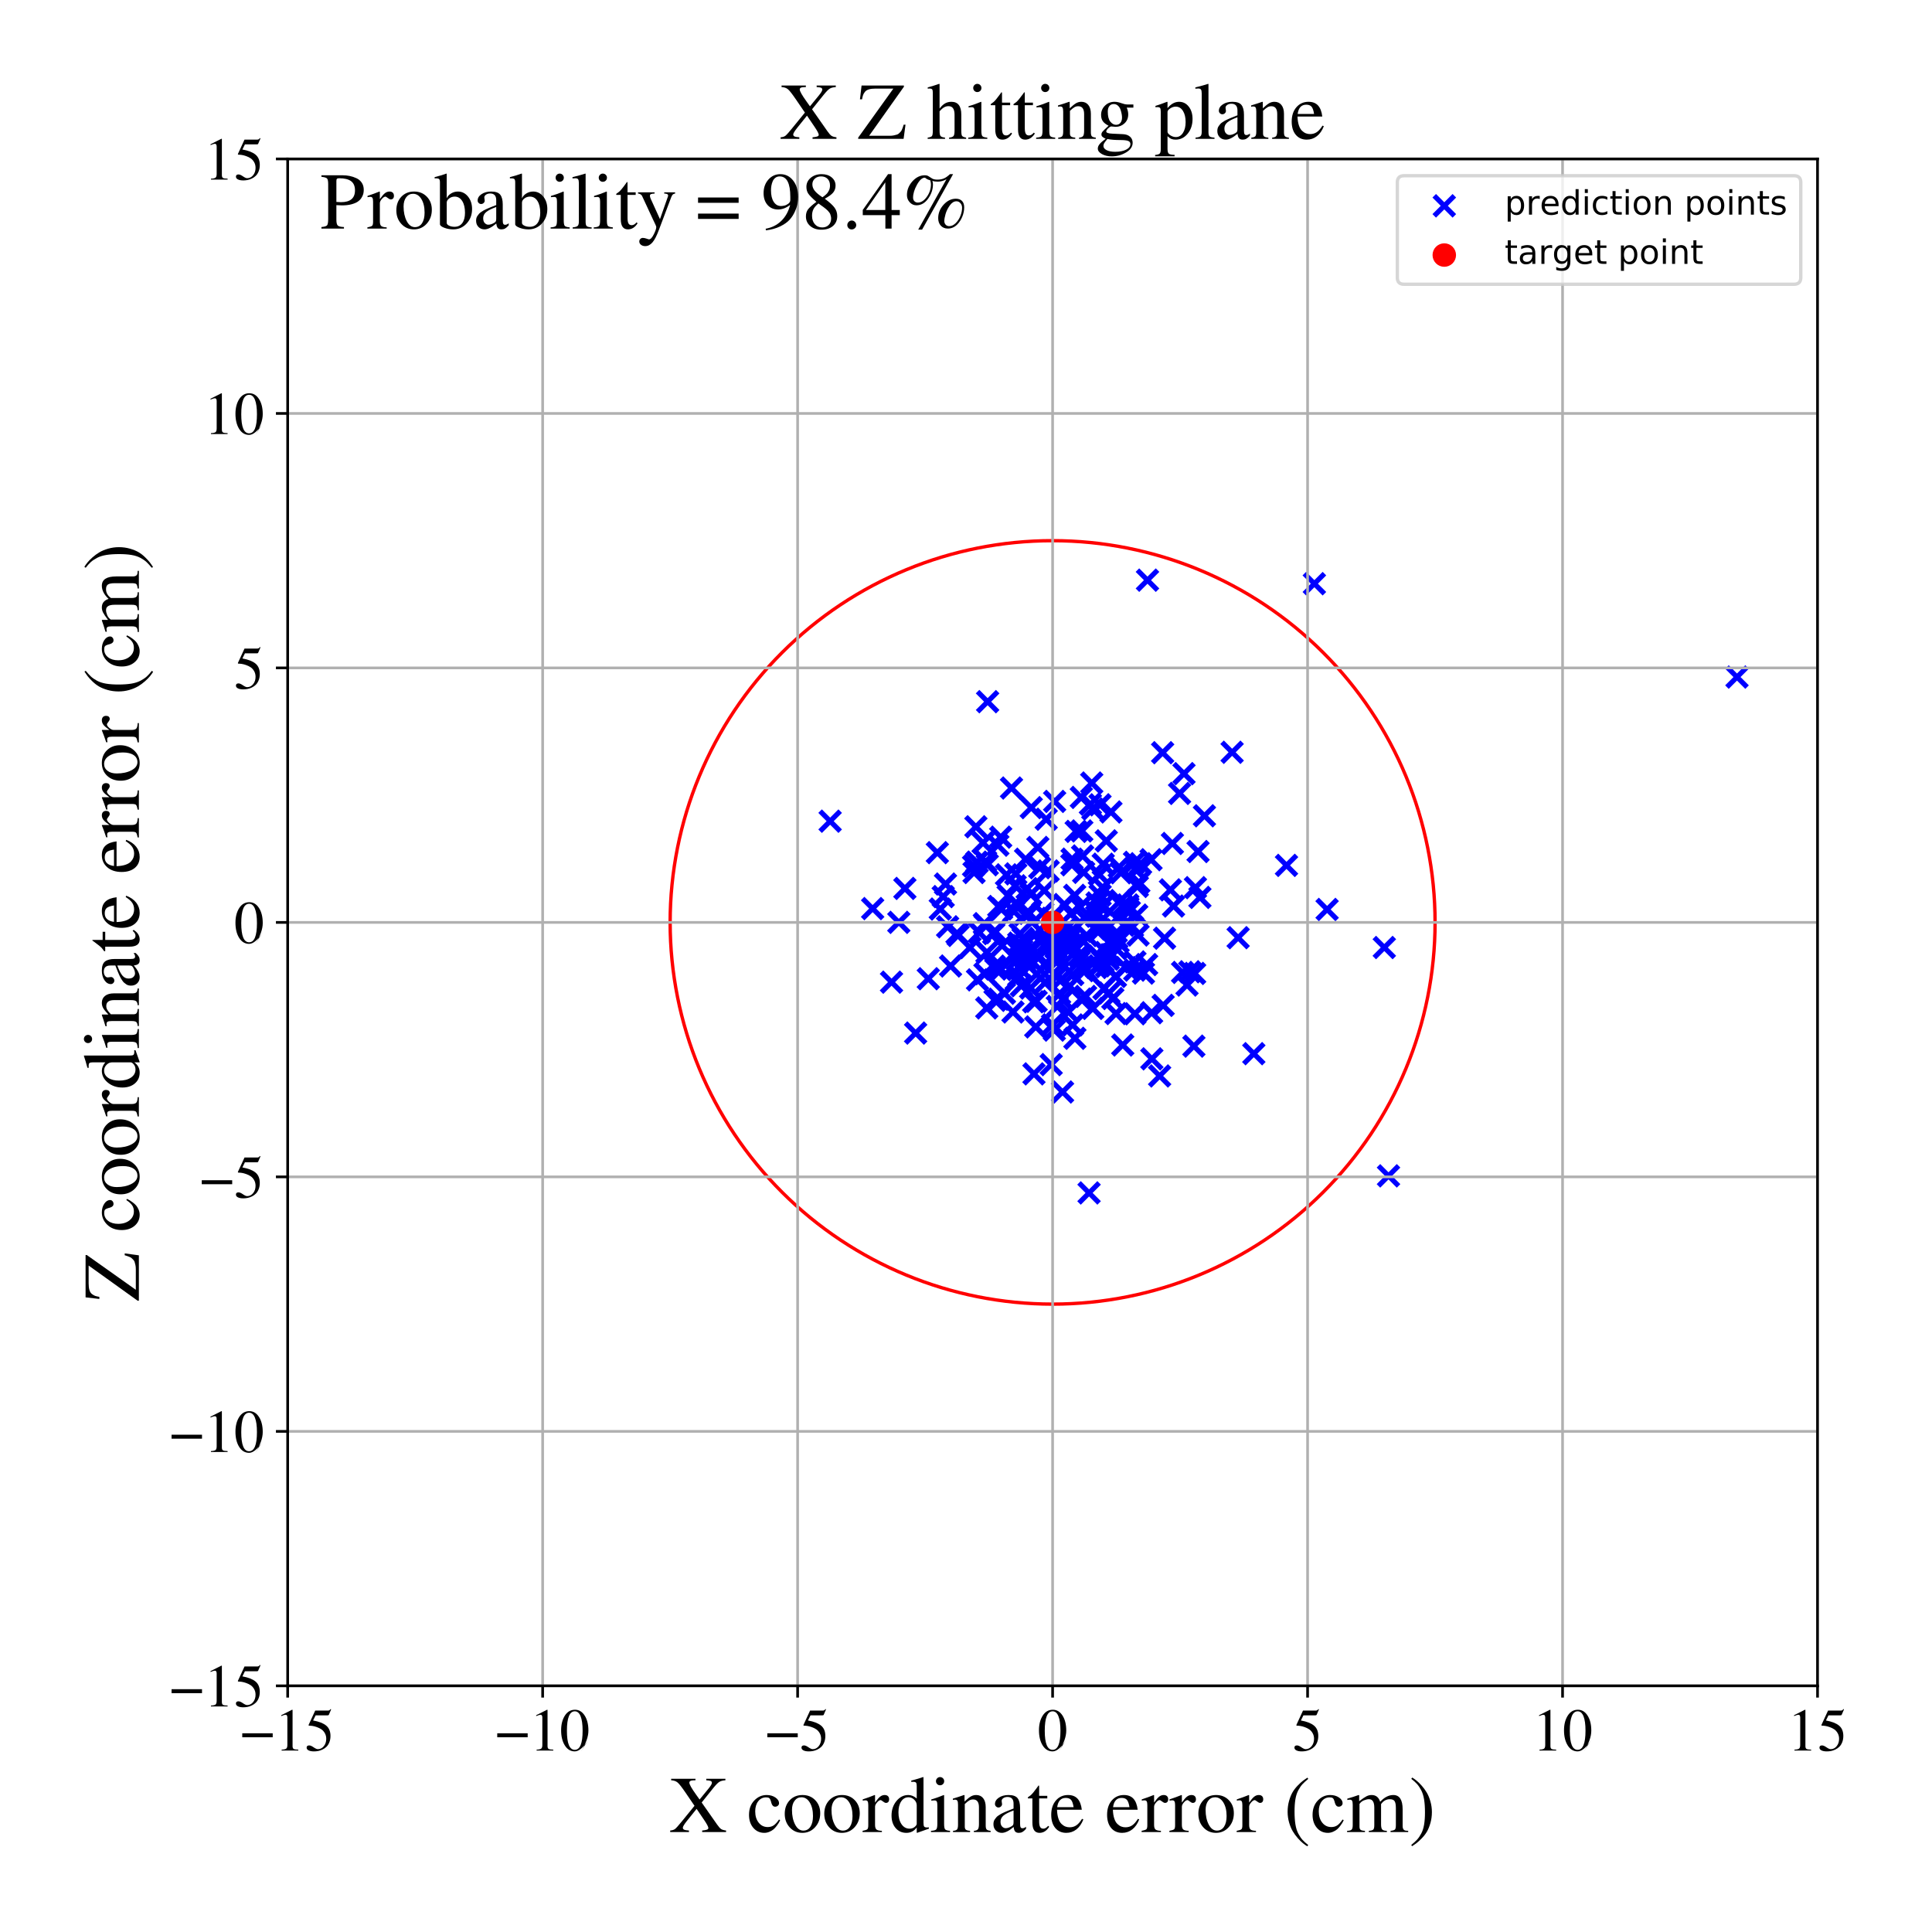 <?xml version="1.0" encoding="utf-8" standalone="no"?>
<!DOCTYPE svg PUBLIC "-//W3C//DTD SVG 1.1//EN"
  "http://www.w3.org/Graphics/SVG/1.1/DTD/svg11.dtd">
<!-- Created with matplotlib (https://matplotlib.org/) -->
<svg height="576pt" version="1.1" viewBox="0 0 576 576" width="576pt" xmlns="http://www.w3.org/2000/svg" xmlns:xlink="http://www.w3.org/1999/xlink">
 <defs>
  <style type="text/css">
*{stroke-linecap:butt;stroke-linejoin:round;}
  </style>
 </defs>
 <g id="figure_1">
  <g id="patch_1">
   <path d="M 0 576 
L 576 576 
L 576 0 
L 0 0 
z
" style="fill:#ffffff;"/>
  </g>
  <g id="axes_1">
   <g id="patch_2">
    <path d="M 85.766 502.609 
L 541.875 502.609 
L 541.875 47.391 
L 85.766 47.391 
z
" style="fill:#ffffff;"/>
   </g>
   <g id="PathCollection_1">
    <defs>
     <path d="M -3 3 
L 3 -3 
M -3 -3 
L 3 3 
" id="m5dba467bac" style="stroke:#0000ff;stroke-width:1.5;"/>
    </defs>
    <g clip-path="url(#p324b1215ed)">
     <use style="fill:#0000ff;stroke:#0000ff;stroke-width:1.5;" x="336.142" xlink:href="#m5dba467bac" y="270.572"/>
     <use style="fill:#0000ff;stroke:#0000ff;stroke-width:1.5;" x="319.288" xlink:href="#m5dba467bac" y="272.379"/>
     <use style="fill:#0000ff;stroke:#0000ff;stroke-width:1.5;" x="303.752" xlink:href="#m5dba467bac" y="290.967"/>
     <use style="fill:#0000ff;stroke:#0000ff;stroke-width:1.5;" x="308.792" xlink:href="#m5dba467bac" y="306.157"/>
     <use style="fill:#0000ff;stroke:#0000ff;stroke-width:1.5;" x="327.32" xlink:href="#m5dba467bac" y="277.663"/>
     <use style="fill:#0000ff;stroke:#0000ff;stroke-width:1.5;" x="297.737" xlink:href="#m5dba467bac" y="297.901"/>
     <use style="fill:#0000ff;stroke:#0000ff;stroke-width:1.5;" x="352.568" xlink:href="#m5dba467bac" y="289.91"/>
     <use style="fill:#0000ff;stroke:#0000ff;stroke-width:1.5;" x="316.786" xlink:href="#m5dba467bac" y="325.56"/>
     <use style="fill:#0000ff;stroke:#0000ff;stroke-width:1.5;" x="291.43" xlink:href="#m5dba467bac" y="292.13"/>
     <use style="fill:#0000ff;stroke:#0000ff;stroke-width:1.5;" x="279.46" xlink:href="#m5dba467bac" y="254.206"/>
     <use style="fill:#0000ff;stroke:#0000ff;stroke-width:1.5;" x="336.685" xlink:href="#m5dba467bac" y="271.732"/>
     <use style="fill:#0000ff;stroke:#0000ff;stroke-width:1.5;" x="327.992" xlink:href="#m5dba467bac" y="266.891"/>
     <use style="fill:#0000ff;stroke:#0000ff;stroke-width:1.5;" x="300.07" xlink:href="#m5dba467bac" y="260.822"/>
     <use style="fill:#0000ff;stroke:#0000ff;stroke-width:1.5;" x="308.17" xlink:href="#m5dba467bac" y="298.671"/>
     <use style="fill:#0000ff;stroke:#0000ff;stroke-width:1.5;" x="307.262" xlink:href="#m5dba467bac" y="294.58"/>
     <use style="fill:#0000ff;stroke:#0000ff;stroke-width:1.5;" x="337.644" xlink:href="#m5dba467bac" y="276.293"/>
     <use style="fill:#0000ff;stroke:#0000ff;stroke-width:1.5;" x="311.537" xlink:href="#m5dba467bac" y="293.006"/>
     <use style="fill:#0000ff;stroke:#0000ff;stroke-width:1.5;" x="319.831" xlink:href="#m5dba467bac" y="290.564"/>
     <use style="fill:#0000ff;stroke:#0000ff;stroke-width:1.5;" x="309.987" xlink:href="#m5dba467bac" y="258.701"/>
     <use style="fill:#0000ff;stroke:#0000ff;stroke-width:1.5;" x="1009.083" xlink:href="#m5dba467bac" y="313.409"/>
     <use style="fill:#0000ff;stroke:#0000ff;stroke-width:1.5;" x="303.75" xlink:href="#m5dba467bac" y="288.363"/>
     <use style="fill:#0000ff;stroke:#0000ff;stroke-width:1.5;" x="293.472" xlink:href="#m5dba467bac" y="275.378"/>
     <use style="fill:#0000ff;stroke:#0000ff;stroke-width:1.5;" x="329.131" xlink:href="#m5dba467bac" y="294.778"/>
     <use style="fill:#0000ff;stroke:#0000ff;stroke-width:1.5;" x="303.232" xlink:href="#m5dba467bac" y="283.399"/>
     <use style="fill:#0000ff;stroke:#0000ff;stroke-width:1.5;" x="294.447" xlink:href="#m5dba467bac" y="209.199"/>
     <use style="fill:#0000ff;stroke:#0000ff;stroke-width:1.5;" x="318.693" xlink:href="#m5dba467bac" y="280.26"/>
     <use style="fill:#0000ff;stroke:#0000ff;stroke-width:1.5;" x="395.66" xlink:href="#m5dba467bac" y="271.141"/>
     <use style="fill:#0000ff;stroke:#0000ff;stroke-width:1.5;" x="294.236" xlink:href="#m5dba467bac" y="283.96"/>
     <use style="fill:#0000ff;stroke:#0000ff;stroke-width:1.5;" x="316.295" xlink:href="#m5dba467bac" y="292.158"/>
     <use style="fill:#0000ff;stroke:#0000ff;stroke-width:1.5;" x="349.534" xlink:href="#m5dba467bac" y="251.465"/>
     <use style="fill:#0000ff;stroke:#0000ff;stroke-width:1.5;" x="310.909" xlink:href="#m5dba467bac" y="272.158"/>
     <use style="fill:#0000ff;stroke:#0000ff;stroke-width:1.5;" x="314.429" xlink:href="#m5dba467bac" y="238.927"/>
     <use style="fill:#0000ff;stroke:#0000ff;stroke-width:1.5;" x="281.891" xlink:href="#m5dba467bac" y="263.562"/>
     <use style="fill:#0000ff;stroke:#0000ff;stroke-width:1.5;" x="319.625" xlink:href="#m5dba467bac" y="256.143"/>
     <use style="fill:#0000ff;stroke:#0000ff;stroke-width:1.5;" x="328.033" xlink:href="#m5dba467bac" y="277.21"/>
     <use style="fill:#0000ff;stroke:#0000ff;stroke-width:1.5;" x="304.123" xlink:href="#m5dba467bac" y="278.415"/>
     <use style="fill:#0000ff;stroke:#0000ff;stroke-width:1.5;" x="336.244" xlink:href="#m5dba467bac" y="269.791"/>
     <use style="fill:#0000ff;stroke:#0000ff;stroke-width:1.5;" x="302.938" xlink:href="#m5dba467bac" y="269.202"/>
     <use style="fill:#0000ff;stroke:#0000ff;stroke-width:1.5;" x="339.075" xlink:href="#m5dba467bac" y="264.284"/>
     <use style="fill:#0000ff;stroke:#0000ff;stroke-width:1.5;" x="318.507" xlink:href="#m5dba467bac" y="301.739"/>
     <use style="fill:#0000ff;stroke:#0000ff;stroke-width:1.5;" x="296.616" xlink:href="#m5dba467bac" y="277.632"/>
     <use style="fill:#0000ff;stroke:#0000ff;stroke-width:1.5;" x="291.277" xlink:href="#m5dba467bac" y="257.078"/>
     <use style="fill:#0000ff;stroke:#0000ff;stroke-width:1.5;" x="294.187" xlink:href="#m5dba467bac" y="300.497"/>
     <use style="fill:#0000ff;stroke:#0000ff;stroke-width:1.5;" x="296.246" xlink:href="#m5dba467bac" y="278.338"/>
     <use style="fill:#0000ff;stroke:#0000ff;stroke-width:1.5;" x="285.319" xlink:href="#m5dba467bac" y="278.296"/>
     <use style="fill:#0000ff;stroke:#0000ff;stroke-width:1.5;" x="325.808" xlink:href="#m5dba467bac" y="241.202"/>
     <use style="fill:#0000ff;stroke:#0000ff;stroke-width:1.5;" x="306.903" xlink:href="#m5dba467bac" y="272.297"/>
     <use style="fill:#0000ff;stroke:#0000ff;stroke-width:1.5;" x="322.382" xlink:href="#m5dba467bac" y="237.742"/>
     <use style="fill:#0000ff;stroke:#0000ff;stroke-width:1.5;" x="323.296" xlink:href="#m5dba467bac" y="273.662"/>
     <use style="fill:#0000ff;stroke:#0000ff;stroke-width:1.5;" x="302.844" xlink:href="#m5dba467bac" y="260.532"/>
     <use style="fill:#0000ff;stroke:#0000ff;stroke-width:1.5;" x="312.419" xlink:href="#m5dba467bac" y="280.728"/>
     <use style="fill:#0000ff;stroke:#0000ff;stroke-width:1.5;" x="303.746" xlink:href="#m5dba467bac" y="291.301"/>
     <use style="fill:#0000ff;stroke:#0000ff;stroke-width:1.5;" x="324" xlink:href="#m5dba467bac" y="278.945"/>
     <use style="fill:#0000ff;stroke:#0000ff;stroke-width:1.5;" x="309.139" xlink:href="#m5dba467bac" y="290.352"/>
     <use style="fill:#0000ff;stroke:#0000ff;stroke-width:1.5;" x="320.403" xlink:href="#m5dba467bac" y="266.932"/>
     <use style="fill:#0000ff;stroke:#0000ff;stroke-width:1.5;" x="318.59" xlink:href="#m5dba467bac" y="282.452"/>
     <use style="fill:#0000ff;stroke:#0000ff;stroke-width:1.5;" x="326.942" xlink:href="#m5dba467bac" y="273.165"/>
     <use style="fill:#0000ff;stroke:#0000ff;stroke-width:1.5;" x="341.849" xlink:href="#m5dba467bac" y="287.569"/>
     <use style="fill:#0000ff;stroke:#0000ff;stroke-width:1.5;" x="293.853" xlink:href="#m5dba467bac" y="256.85"/>
     <use style="fill:#0000ff;stroke:#0000ff;stroke-width:1.5;" x="517.865" xlink:href="#m5dba467bac" y="201.857"/>
     <use style="fill:#0000ff;stroke:#0000ff;stroke-width:1.5;" x="332.73" xlink:href="#m5dba467bac" y="302.179"/>
     <use style="fill:#0000ff;stroke:#0000ff;stroke-width:1.5;" x="332.549" xlink:href="#m5dba467bac" y="291.121"/>
     <use style="fill:#0000ff;stroke:#0000ff;stroke-width:1.5;" x="353.893" xlink:href="#m5dba467bac" y="293.679"/>
     <use style="fill:#0000ff;stroke:#0000ff;stroke-width:1.5;" x="323.656" xlink:href="#m5dba467bac" y="297.058"/>
     <use style="fill:#0000ff;stroke:#0000ff;stroke-width:1.5;" x="348.946" xlink:href="#m5dba467bac" y="265.296"/>
     <use style="fill:#0000ff;stroke:#0000ff;stroke-width:1.5;" x="346.621" xlink:href="#m5dba467bac" y="224.406"/>
     <use style="fill:#0000ff;stroke:#0000ff;stroke-width:1.5;" x="329.857" xlink:href="#m5dba467bac" y="288.14"/>
     <use style="fill:#0000ff;stroke:#0000ff;stroke-width:1.5;" x="338.35" xlink:href="#m5dba467bac" y="302.245"/>
     <use style="fill:#0000ff;stroke:#0000ff;stroke-width:1.5;" x="317.989" xlink:href="#m5dba467bac" y="276.683"/>
     <use style="fill:#0000ff;stroke:#0000ff;stroke-width:1.5;" x="317.306" xlink:href="#m5dba467bac" y="269.669"/>
     <use style="fill:#0000ff;stroke:#0000ff;stroke-width:1.5;" x="313.653" xlink:href="#m5dba467bac" y="285.399"/>
     <use style="fill:#0000ff;stroke:#0000ff;stroke-width:1.5;" x="331.213" xlink:href="#m5dba467bac" y="242.073"/>
     <use style="fill:#0000ff;stroke:#0000ff;stroke-width:1.5;" x="280.329" xlink:href="#m5dba467bac" y="271.02"/>
     <use style="fill:#0000ff;stroke:#0000ff;stroke-width:1.5;" x="305.007" xlink:href="#m5dba467bac" y="279.751"/>
     <use style="fill:#0000ff;stroke:#0000ff;stroke-width:1.5;" x="307.454" xlink:href="#m5dba467bac" y="240.78"/>
     <use style="fill:#0000ff;stroke:#0000ff;stroke-width:1.5;" x="310.196" xlink:href="#m5dba467bac" y="280.805"/>
     <use style="fill:#0000ff;stroke:#0000ff;stroke-width:1.5;" x="302.935" xlink:href="#m5dba467bac" y="292.165"/>
     <use style="fill:#0000ff;stroke:#0000ff;stroke-width:1.5;" x="319.873" xlink:href="#m5dba467bac" y="281.679"/>
     <use style="fill:#0000ff;stroke:#0000ff;stroke-width:1.5;" x="329.671" xlink:href="#m5dba467bac" y="283.963"/>
     <use style="fill:#0000ff;stroke:#0000ff;stroke-width:1.5;" x="313.547" xlink:href="#m5dba467bac" y="285.461"/>
     <use style="fill:#0000ff;stroke:#0000ff;stroke-width:1.5;" x="328.734" xlink:href="#m5dba467bac" y="264.579"/>
     <use style="fill:#0000ff;stroke:#0000ff;stroke-width:1.5;" x="334.73" xlink:href="#m5dba467bac" y="311.556"/>
     <use style="fill:#0000ff;stroke:#0000ff;stroke-width:1.5;" x="314.331" xlink:href="#m5dba467bac" y="307.118"/>
     <use style="fill:#0000ff;stroke:#0000ff;stroke-width:1.5;" x="342.107" xlink:href="#m5dba467bac" y="172.969"/>
     <use style="fill:#0000ff;stroke:#0000ff;stroke-width:1.5;" x="338.9" xlink:href="#m5dba467bac" y="272.819"/>
     <use style="fill:#0000ff;stroke:#0000ff;stroke-width:1.5;" x="336.252" xlink:href="#m5dba467bac" y="270.556"/>
     <use style="fill:#0000ff;stroke:#0000ff;stroke-width:1.5;" x="296.895" xlink:href="#m5dba467bac" y="288.912"/>
     <use style="fill:#0000ff;stroke:#0000ff;stroke-width:1.5;" x="291.205" xlink:href="#m5dba467bac" y="257.072"/>
     <use style="fill:#0000ff;stroke:#0000ff;stroke-width:1.5;" x="315.223" xlink:href="#m5dba467bac" y="300.051"/>
     <use style="fill:#0000ff;stroke:#0000ff;stroke-width:1.5;" x="302.658" xlink:href="#m5dba467bac" y="264.092"/>
     <use style="fill:#0000ff;stroke:#0000ff;stroke-width:1.5;" x="308.91" xlink:href="#m5dba467bac" y="298.515"/>
     <use style="fill:#0000ff;stroke:#0000ff;stroke-width:1.5;" x="321.643" xlink:href="#m5dba467bac" y="284.826"/>
     <use style="fill:#0000ff;stroke:#0000ff;stroke-width:1.5;" x="347.199" xlink:href="#m5dba467bac" y="279.711"/>
     <use style="fill:#0000ff;stroke:#0000ff;stroke-width:1.5;" x="330.407" xlink:href="#m5dba467bac" y="285.973"/>
     <use style="fill:#0000ff;stroke:#0000ff;stroke-width:1.5;" x="304.627" xlink:href="#m5dba467bac" y="283.29"/>
     <use style="fill:#0000ff;stroke:#0000ff;stroke-width:1.5;" x="340.912" xlink:href="#m5dba467bac" y="290.118"/>
     <use style="fill:#0000ff;stroke:#0000ff;stroke-width:1.5;" x="325.809" xlink:href="#m5dba467bac" y="300.641"/>
     <use style="fill:#0000ff;stroke:#0000ff;stroke-width:1.5;" x="311.333" xlink:href="#m5dba467bac" y="265.48"/>
     <use style="fill:#0000ff;stroke:#0000ff;stroke-width:1.5;" x="296.46" xlink:href="#m5dba467bac" y="288.023"/>
     <use style="fill:#0000ff;stroke:#0000ff;stroke-width:1.5;" x="322.012" xlink:href="#m5dba467bac" y="270.42"/>
     <use style="fill:#0000ff;stroke:#0000ff;stroke-width:1.5;" x="304.779" xlink:href="#m5dba467bac" y="281.887"/>
     <use style="fill:#0000ff;stroke:#0000ff;stroke-width:1.5;" x="333.67" xlink:href="#m5dba467bac" y="258.519"/>
     <use style="fill:#0000ff;stroke:#0000ff;stroke-width:1.5;" x="331.004" xlink:href="#m5dba467bac" y="280.5"/>
     <use style="fill:#0000ff;stroke:#0000ff;stroke-width:1.5;" x="356.168" xlink:href="#m5dba467bac" y="290.213"/>
     <use style="fill:#0000ff;stroke:#0000ff;stroke-width:1.5;" x="328.844" xlink:href="#m5dba467bac" y="286.693"/>
     <use style="fill:#0000ff;stroke:#0000ff;stroke-width:1.5;" x="309.501" xlink:href="#m5dba467bac" y="284.69"/>
     <use style="fill:#0000ff;stroke:#0000ff;stroke-width:1.5;" x="307.317" xlink:href="#m5dba467bac" y="266.623"/>
     <use style="fill:#0000ff;stroke:#0000ff;stroke-width:1.5;" x="343.408" xlink:href="#m5dba467bac" y="315.68"/>
     <use style="fill:#0000ff;stroke:#0000ff;stroke-width:1.5;" x="327.95" xlink:href="#m5dba467bac" y="239.939"/>
     <use style="fill:#0000ff;stroke:#0000ff;stroke-width:1.5;" x="373.808" xlink:href="#m5dba467bac" y="314.137"/>
     <use style="fill:#0000ff;stroke:#0000ff;stroke-width:1.5;" x="327.75" xlink:href="#m5dba467bac" y="287.942"/>
     <use style="fill:#0000ff;stroke:#0000ff;stroke-width:1.5;" x="272.985" xlink:href="#m5dba467bac" y="307.995"/>
     <use style="fill:#0000ff;stroke:#0000ff;stroke-width:1.5;" x="305.553" xlink:href="#m5dba467bac" y="272.731"/>
     <use style="fill:#0000ff;stroke:#0000ff;stroke-width:1.5;" x="298.346" xlink:href="#m5dba467bac" y="249.592"/>
     <use style="fill:#0000ff;stroke:#0000ff;stroke-width:1.5;" x="316.86" xlink:href="#m5dba467bac" y="298.044"/>
     <use style="fill:#0000ff;stroke:#0000ff;stroke-width:1.5;" x="313.8" xlink:href="#m5dba467bac" y="305.531"/>
     <use style="fill:#0000ff;stroke:#0000ff;stroke-width:1.5;" x="283.399" xlink:href="#m5dba467bac" y="287.996"/>
     <use style="fill:#0000ff;stroke:#0000ff;stroke-width:1.5;" x="369.137" xlink:href="#m5dba467bac" y="279.561"/>
     <use style="fill:#0000ff;stroke:#0000ff;stroke-width:1.5;" x="325.491" xlink:href="#m5dba467bac" y="233.44"/>
     <use style="fill:#0000ff;stroke:#0000ff;stroke-width:1.5;" x="318.868" xlink:href="#m5dba467bac" y="293.997"/>
     <use style="fill:#0000ff;stroke:#0000ff;stroke-width:1.5;" x="329.82" xlink:href="#m5dba467bac" y="250.693"/>
     <use style="fill:#0000ff;stroke:#0000ff;stroke-width:1.5;" x="326.455" xlink:href="#m5dba467bac" y="276.944"/>
     <use style="fill:#0000ff;stroke:#0000ff;stroke-width:1.5;" x="339.296" xlink:href="#m5dba467bac" y="278.77"/>
     <use style="fill:#0000ff;stroke:#0000ff;stroke-width:1.5;" x="314.668" xlink:href="#m5dba467bac" y="280.409"/>
     <use style="fill:#0000ff;stroke:#0000ff;stroke-width:1.5;" x="309.544" xlink:href="#m5dba467bac" y="285.617"/>
     <use style="fill:#0000ff;stroke:#0000ff;stroke-width:1.5;" x="343.164" xlink:href="#m5dba467bac" y="256.312"/>
     <use style="fill:#0000ff;stroke:#0000ff;stroke-width:1.5;" x="305.932" xlink:href="#m5dba467bac" y="285.739"/>
     <use style="fill:#0000ff;stroke:#0000ff;stroke-width:1.5;" x="298.632" xlink:href="#m5dba467bac" y="270.975"/>
     <use style="fill:#0000ff;stroke:#0000ff;stroke-width:1.5;" x="331.769" xlink:href="#m5dba467bac" y="297.698"/>
     <use style="fill:#0000ff;stroke:#0000ff;stroke-width:1.5;" x="289.176" xlink:href="#m5dba467bac" y="282.512"/>
     <use style="fill:#0000ff;stroke:#0000ff;stroke-width:1.5;" x="305.764" xlink:href="#m5dba467bac" y="256.166"/>
     <use style="fill:#0000ff;stroke:#0000ff;stroke-width:1.5;" x="334.085" xlink:href="#m5dba467bac" y="268.49"/>
     <use style="fill:#0000ff;stroke:#0000ff;stroke-width:1.5;" x="334.595" xlink:href="#m5dba467bac" y="270.163"/>
     <use style="fill:#0000ff;stroke:#0000ff;stroke-width:1.5;" x="357.736" xlink:href="#m5dba467bac" y="267.55"/>
     <use style="fill:#0000ff;stroke:#0000ff;stroke-width:1.5;" x="331.034" xlink:href="#m5dba467bac" y="284.667"/>
     <use style="fill:#0000ff;stroke:#0000ff;stroke-width:1.5;" x="327.501" xlink:href="#m5dba467bac" y="275.307"/>
     <use style="fill:#0000ff;stroke:#0000ff;stroke-width:1.5;" x="352.991" xlink:href="#m5dba467bac" y="230.65"/>
     <use style="fill:#0000ff;stroke:#0000ff;stroke-width:1.5;" x="327.078" xlink:href="#m5dba467bac" y="269.204"/>
     <use style="fill:#0000ff;stroke:#0000ff;stroke-width:1.5;" x="338.368" xlink:href="#m5dba467bac" y="286.781"/>
     <use style="fill:#0000ff;stroke:#0000ff;stroke-width:1.5;" x="338.307" xlink:href="#m5dba467bac" y="289.236"/>
     <use style="fill:#0000ff;stroke:#0000ff;stroke-width:1.5;" x="359.085" xlink:href="#m5dba467bac" y="243.216"/>
     <use style="fill:#0000ff;stroke:#0000ff;stroke-width:1.5;" x="331.535" xlink:href="#m5dba467bac" y="284.61"/>
     <use style="fill:#0000ff;stroke:#0000ff;stroke-width:1.5;" x="291.976" xlink:href="#m5dba467bac" y="278.058"/>
     <use style="fill:#0000ff;stroke:#0000ff;stroke-width:1.5;" x="340.045" xlink:href="#m5dba467bac" y="257.507"/>
     <use style="fill:#0000ff;stroke:#0000ff;stroke-width:1.5;" x="354.717" xlink:href="#m5dba467bac" y="289.717"/>
     <use style="fill:#0000ff;stroke:#0000ff;stroke-width:1.5;" x="322.766" xlink:href="#m5dba467bac" y="255.186"/>
     <use style="fill:#0000ff;stroke:#0000ff;stroke-width:1.5;" x="334.183" xlink:href="#m5dba467bac" y="260.204"/>
     <use style="fill:#0000ff;stroke:#0000ff;stroke-width:1.5;" x="332.964" xlink:href="#m5dba467bac" y="279.65"/>
     <use style="fill:#0000ff;stroke:#0000ff;stroke-width:1.5;" x="308.266" xlink:href="#m5dba467bac" y="320.16"/>
     <use style="fill:#0000ff;stroke:#0000ff;stroke-width:1.5;" x="299.464" xlink:href="#m5dba467bac" y="296.123"/>
     <use style="fill:#0000ff;stroke:#0000ff;stroke-width:1.5;" x="319.554" xlink:href="#m5dba467bac" y="257.822"/>
     <use style="fill:#0000ff;stroke:#0000ff;stroke-width:1.5;" x="335.659" xlink:href="#m5dba467bac" y="288.455"/>
     <use style="fill:#0000ff;stroke:#0000ff;stroke-width:1.5;" x="296.653" xlink:href="#m5dba467bac" y="298.239"/>
     <use style="fill:#0000ff;stroke:#0000ff;stroke-width:1.5;" x="343.342" xlink:href="#m5dba467bac" y="301.936"/>
     <use style="fill:#0000ff;stroke:#0000ff;stroke-width:1.5;" x="327.179" xlink:href="#m5dba467bac" y="276.711"/>
     <use style="fill:#0000ff;stroke:#0000ff;stroke-width:1.5;" x="412.715" xlink:href="#m5dba467bac" y="282.492"/>
     <use style="fill:#0000ff;stroke:#0000ff;stroke-width:1.5;" x="323.093" xlink:href="#m5dba467bac" y="280.727"/>
     <use style="fill:#0000ff;stroke:#0000ff;stroke-width:1.5;" x="247.496" xlink:href="#m5dba467bac" y="244.823"/>
     <use style="fill:#0000ff;stroke:#0000ff;stroke-width:1.5;" x="285.635" xlink:href="#m5dba467bac" y="278.888"/>
     <use style="fill:#0000ff;stroke:#0000ff;stroke-width:1.5;" x="317.536" xlink:href="#m5dba467bac" y="282.505"/>
     <use style="fill:#0000ff;stroke:#0000ff;stroke-width:1.5;" x="260.172" xlink:href="#m5dba467bac" y="270.88"/>
     <use style="fill:#0000ff;stroke:#0000ff;stroke-width:1.5;" x="332.788" xlink:href="#m5dba467bac" y="282.796"/>
     <use style="fill:#0000ff;stroke:#0000ff;stroke-width:1.5;" x="314.829" xlink:href="#m5dba467bac" y="282.573"/>
     <use style="fill:#0000ff;stroke:#0000ff;stroke-width:1.5;" x="298.765" xlink:href="#m5dba467bac" y="281.884"/>
     <use style="fill:#0000ff;stroke:#0000ff;stroke-width:1.5;" x="313.685" xlink:href="#m5dba467bac" y="273.783"/>
     <use style="fill:#0000ff;stroke:#0000ff;stroke-width:1.5;" x="313.397" xlink:href="#m5dba467bac" y="317.4"/>
     <use style="fill:#0000ff;stroke:#0000ff;stroke-width:1.5;" x="265.8" xlink:href="#m5dba467bac" y="292.819"/>
     <use style="fill:#0000ff;stroke:#0000ff;stroke-width:1.5;" x="309.418" xlink:href="#m5dba467bac" y="252.652"/>
     <use style="fill:#0000ff;stroke:#0000ff;stroke-width:1.5;" x="293.078" xlink:href="#m5dba467bac" y="251.273"/>
     <use style="fill:#0000ff;stroke:#0000ff;stroke-width:1.5;" x="311.911" xlink:href="#m5dba467bac" y="244.244"/>
     <use style="fill:#0000ff;stroke:#0000ff;stroke-width:1.5;" x="316.653" xlink:href="#m5dba467bac" y="278.942"/>
     <use style="fill:#0000ff;stroke:#0000ff;stroke-width:1.5;" x="319.892" xlink:href="#m5dba467bac" y="277.526"/>
     <use style="fill:#0000ff;stroke:#0000ff;stroke-width:1.5;" x="315.082" xlink:href="#m5dba467bac" y="278.797"/>
     <use style="fill:#0000ff;stroke:#0000ff;stroke-width:1.5;" x="323.083" xlink:href="#m5dba467bac" y="260.083"/>
     <use style="fill:#0000ff;stroke:#0000ff;stroke-width:1.5;" x="328.909" xlink:href="#m5dba467bac" y="269.844"/>
     <use style="fill:#0000ff;stroke:#0000ff;stroke-width:1.5;" x="413.964" xlink:href="#m5dba467bac" y="350.566"/>
     <use style="fill:#0000ff;stroke:#0000ff;stroke-width:1.5;" x="300.552" xlink:href="#m5dba467bac" y="267.047"/>
     <use style="fill:#0000ff;stroke:#0000ff;stroke-width:1.5;" x="672.783" xlink:href="#m5dba467bac" y="256.871"/>
     <use style="fill:#0000ff;stroke:#0000ff;stroke-width:1.5;" x="326.193" xlink:href="#m5dba467bac" y="271.333"/>
     <use style="fill:#0000ff;stroke:#0000ff;stroke-width:1.5;" x="339.523" xlink:href="#m5dba467bac" y="263.061"/>
     <use style="fill:#0000ff;stroke:#0000ff;stroke-width:1.5;" x="333.355" xlink:href="#m5dba467bac" y="280.824"/>
     <use style="fill:#0000ff;stroke:#0000ff;stroke-width:1.5;" x="314.196" xlink:href="#m5dba467bac" y="285.864"/>
     <use style="fill:#0000ff;stroke:#0000ff;stroke-width:1.5;" x="269.777" xlink:href="#m5dba467bac" y="264.868"/>
     <use style="fill:#0000ff;stroke:#0000ff;stroke-width:1.5;" x="357.183" xlink:href="#m5dba467bac" y="253.872"/>
     <use style="fill:#0000ff;stroke:#0000ff;stroke-width:1.5;" x="281.205" xlink:href="#m5dba467bac" y="267.308"/>
     <use style="fill:#0000ff;stroke:#0000ff;stroke-width:1.5;" x="330.613" xlink:href="#m5dba467bac" y="296.035"/>
     <use style="fill:#0000ff;stroke:#0000ff;stroke-width:1.5;" x="319.794" xlink:href="#m5dba467bac" y="305.573"/>
     <use style="fill:#0000ff;stroke:#0000ff;stroke-width:1.5;" x="383.548" xlink:href="#m5dba467bac" y="258.003"/>
     <use style="fill:#0000ff;stroke:#0000ff;stroke-width:1.5;" x="320.461" xlink:href="#m5dba467bac" y="309.556"/>
     <use style="fill:#0000ff;stroke:#0000ff;stroke-width:1.5;" x="312.503" xlink:href="#m5dba467bac" y="259.661"/>
     <use style="fill:#0000ff;stroke:#0000ff;stroke-width:1.5;" x="304.5" xlink:href="#m5dba467bac" y="293.89"/>
     <use style="fill:#0000ff;stroke:#0000ff;stroke-width:1.5;" x="294.347" xlink:href="#m5dba467bac" y="257.813"/>
     <use style="fill:#0000ff;stroke:#0000ff;stroke-width:1.5;" x="322.527" xlink:href="#m5dba467bac" y="247.733"/>
     <use style="fill:#0000ff;stroke:#0000ff;stroke-width:1.5;" x="282.513" xlink:href="#m5dba467bac" y="276.313"/>
     <use style="fill:#0000ff;stroke:#0000ff;stroke-width:1.5;" x="314.668" xlink:href="#m5dba467bac" y="281.758"/>
     <use style="fill:#0000ff;stroke:#0000ff;stroke-width:1.5;" x="293.729" xlink:href="#m5dba467bac" y="275.805"/>
     <use style="fill:#0000ff;stroke:#0000ff;stroke-width:1.5;" x="315.589" xlink:href="#m5dba467bac" y="284.999"/>
     <use style="fill:#0000ff;stroke:#0000ff;stroke-width:1.5;" x="311.468" xlink:href="#m5dba467bac" y="290.376"/>
     <use style="fill:#0000ff;stroke:#0000ff;stroke-width:1.5;" x="290.949" xlink:href="#m5dba467bac" y="246.492"/>
     <use style="fill:#0000ff;stroke:#0000ff;stroke-width:1.5;" x="314.975" xlink:href="#m5dba467bac" y="291.23"/>
     <use style="fill:#0000ff;stroke:#0000ff;stroke-width:1.5;" x="290.254" xlink:href="#m5dba467bac" y="258.18"/>
     <use style="fill:#0000ff;stroke:#0000ff;stroke-width:1.5;" x="322.641" xlink:href="#m5dba467bac" y="285.429"/>
     <use style="fill:#0000ff;stroke:#0000ff;stroke-width:1.5;" x="303.73" xlink:href="#m5dba467bac" y="281.171"/>
     <use style="fill:#0000ff;stroke:#0000ff;stroke-width:1.5;" x="316.755" xlink:href="#m5dba467bac" y="287.563"/>
     <use style="fill:#0000ff;stroke:#0000ff;stroke-width:1.5;" x="391.862" xlink:href="#m5dba467bac" y="174.019"/>
     <use style="fill:#0000ff;stroke:#0000ff;stroke-width:1.5;" x="293.641" xlink:href="#m5dba467bac" y="290.288"/>
     <use style="fill:#0000ff;stroke:#0000ff;stroke-width:1.5;" x="315.91" xlink:href="#m5dba467bac" y="296.241"/>
     <use style="fill:#0000ff;stroke:#0000ff;stroke-width:1.5;" x="322.315" xlink:href="#m5dba467bac" y="297.87"/>
     <use style="fill:#0000ff;stroke:#0000ff;stroke-width:1.5;" x="355.941" xlink:href="#m5dba467bac" y="311.89"/>
     <use style="fill:#0000ff;stroke:#0000ff;stroke-width:1.5;" x="320.847" xlink:href="#m5dba467bac" y="247.871"/>
     <use style="fill:#0000ff;stroke:#0000ff;stroke-width:1.5;" x="356.406" xlink:href="#m5dba467bac" y="264.642"/>
     <use style="fill:#0000ff;stroke:#0000ff;stroke-width:1.5;" x="335.055" xlink:href="#m5dba467bac" y="275.859"/>
     <use style="fill:#0000ff;stroke:#0000ff;stroke-width:1.5;" x="330.882" xlink:href="#m5dba467bac" y="275.937"/>
     <use style="fill:#0000ff;stroke:#0000ff;stroke-width:1.5;" x="351.668" xlink:href="#m5dba467bac" y="236.545"/>
     <use style="fill:#0000ff;stroke:#0000ff;stroke-width:1.5;" x="327.764" xlink:href="#m5dba467bac" y="260.776"/>
     <use style="fill:#0000ff;stroke:#0000ff;stroke-width:1.5;" x="267.971" xlink:href="#m5dba467bac" y="274.988"/>
     <use style="fill:#0000ff;stroke:#0000ff;stroke-width:1.5;" x="290.394" xlink:href="#m5dba467bac" y="260.133"/>
     <use style="fill:#0000ff;stroke:#0000ff;stroke-width:1.5;" x="349.877" xlink:href="#m5dba467bac" y="270.123"/>
     <use style="fill:#0000ff;stroke:#0000ff;stroke-width:1.5;" x="297.763" xlink:href="#m5dba467bac" y="270.258"/>
     <use style="fill:#0000ff;stroke:#0000ff;stroke-width:1.5;" x="338.824" xlink:href="#m5dba467bac" y="259.514"/>
     <use style="fill:#0000ff;stroke:#0000ff;stroke-width:1.5;" x="304.106" xlink:href="#m5dba467bac" y="282.241"/>
     <use style="fill:#0000ff;stroke:#0000ff;stroke-width:1.5;" x="324.69" xlink:href="#m5dba467bac" y="355.652"/>
     <use style="fill:#0000ff;stroke:#0000ff;stroke-width:1.5;" x="322.942" xlink:href="#m5dba467bac" y="289.379"/>
     <use style="fill:#0000ff;stroke:#0000ff;stroke-width:1.5;" x="310.007" xlink:href="#m5dba467bac" y="280.015"/>
     <use style="fill:#0000ff;stroke:#0000ff;stroke-width:1.5;" x="326.829" xlink:href="#m5dba467bac" y="288.451"/>
     <use style="fill:#0000ff;stroke:#0000ff;stroke-width:1.5;" x="321.765" xlink:href="#m5dba467bac" y="286.58"/>
     <use style="fill:#0000ff;stroke:#0000ff;stroke-width:1.5;" x="305.724" xlink:href="#m5dba467bac" y="287.079"/>
     <use style="fill:#0000ff;stroke:#0000ff;stroke-width:1.5;" x="327.532" xlink:href="#m5dba467bac" y="284.993"/>
     <use style="fill:#0000ff;stroke:#0000ff;stroke-width:1.5;" x="298.455" xlink:href="#m5dba467bac" y="289.04"/>
     <use style="fill:#0000ff;stroke:#0000ff;stroke-width:1.5;" x="346.776" xlink:href="#m5dba467bac" y="299.733"/>
     <use style="fill:#0000ff;stroke:#0000ff;stroke-width:1.5;" x="323.756" xlink:href="#m5dba467bac" y="289.157"/>
     <use style="fill:#0000ff;stroke:#0000ff;stroke-width:1.5;" x="297.495" xlink:href="#m5dba467bac" y="251.981"/>
     <use style="fill:#0000ff;stroke:#0000ff;stroke-width:1.5;" x="303.223" xlink:href="#m5dba467bac" y="286.188"/>
     <use style="fill:#0000ff;stroke:#0000ff;stroke-width:1.5;" x="306.234" xlink:href="#m5dba467bac" y="264.921"/>
     <use style="fill:#0000ff;stroke:#0000ff;stroke-width:1.5;" x="328.914" xlink:href="#m5dba467bac" y="257.646"/>
     <use style="fill:#0000ff;stroke:#0000ff;stroke-width:1.5;" x="301.564" xlink:href="#m5dba467bac" y="234.935"/>
     <use style="fill:#0000ff;stroke:#0000ff;stroke-width:1.5;" x="318.578" xlink:href="#m5dba467bac" y="283.313"/>
     <use style="fill:#0000ff;stroke:#0000ff;stroke-width:1.5;" x="345.725" xlink:href="#m5dba467bac" y="320.779"/>
     <use style="fill:#0000ff;stroke:#0000ff;stroke-width:1.5;" x="325.087" xlink:href="#m5dba467bac" y="239.758"/>
     <use style="fill:#0000ff;stroke:#0000ff;stroke-width:1.5;" x="276.76" xlink:href="#m5dba467bac" y="291.791"/>
     <use style="fill:#0000ff;stroke:#0000ff;stroke-width:1.5;" x="338.238" xlink:href="#m5dba467bac" y="257.089"/>
     <use style="fill:#0000ff;stroke:#0000ff;stroke-width:1.5;" x="302.301" xlink:href="#m5dba467bac" y="271.725"/>
     <use style="fill:#0000ff;stroke:#0000ff;stroke-width:1.5;" x="302.005" xlink:href="#m5dba467bac" y="301.712"/>
     <use style="fill:#0000ff;stroke:#0000ff;stroke-width:1.5;" x="309.969" xlink:href="#m5dba467bac" y="277.246"/>
     <use style="fill:#0000ff;stroke:#0000ff;stroke-width:1.5;" x="367.338" xlink:href="#m5dba467bac" y="224.284"/>
     <use style="fill:#0000ff;stroke:#0000ff;stroke-width:1.5;" x="1011.098" xlink:href="#m5dba467bac" y="205.458"/>
    </g>
   </g>
   <g id="PathCollection_2">
    <defs>
     <path d="M 0 3 
C 0.796 3 1.559 2.684 2.121 2.121 
C 2.684 1.559 3 0.796 3 0 
C 3 -0.796 2.684 -1.559 2.121 -2.121 
C 1.559 -2.684 0.796 -3 0 -3 
C -0.796 -3 -1.559 -2.684 -2.121 -2.121 
C -2.684 -1.559 -3 -0.796 -3 0 
C -3 0.796 -2.684 1.559 -2.121 2.121 
C -1.559 2.684 -0.796 3 0 3 
z
" id="m41df3f08bb" style="stroke:#ff0000;"/>
    </defs>
    <g clip-path="url(#p324b1215ed)">
     <use style="fill:#ff0000;stroke:#ff0000;" x="313.82" xlink:href="#m41df3f08bb" y="275"/>
    </g>
   </g>
   <g id="patch_3">
    <path clip-path="url(#p324b1215ed)" d="M 313.82 388.805 
C 344.061 388.805 373.067 376.814 394.45 355.472 
C 415.833 334.131 427.848 305.181 427.848 275 
C 427.848 244.819 415.833 215.869 394.45 194.528 
C 373.067 173.186 344.061 161.195 313.82 161.195 
C 283.58 161.195 254.574 173.186 233.191 194.528 
C 211.808 215.869 199.793 244.819 199.793 275 
C 199.793 305.181 211.808 334.131 233.191 355.472 
C 254.574 376.814 283.58 388.805 313.82 388.805 
z
" style="fill:none;stroke:#ff0000;stroke-linejoin:miter;"/>
   </g>
   <g id="matplotlib.axis_1">
    <g id="xtick_1">
     <g id="line2d_1">
      <path clip-path="url(#p324b1215ed)" d="M 85.766 502.609 
L 85.766 47.391 
" style="fill:none;stroke:#b0b0b0;stroke-linecap:square;stroke-width:0.8;"/>
     </g>
     <g id="line2d_2">
      <defs>
       <path d="M 0 0 
L 0 3.5 
" id="m4634647224" style="stroke:#000000;stroke-width:0.8;"/>
      </defs>
      <g>
       <use style="stroke:#000000;stroke-width:0.8;" x="85.766" xlink:href="#m4634647224" y="502.609"/>
      </g>
     </g>
     <g id="text_1">
      <!-- −15 -->
      <defs>
       <path d="M 3 22 
L 3 28.594 
L 53.406 28.594 
L 53.406 22 
z
" id="FreeSerif-8722"/>
       <path d="M 18.297 59.297 
Q 16.5 59.297 11.094 57.094 
L 11.094 58.5 
L 29.094 67.594 
L 29.906 67.406 
L 29.906 7.406 
Q 29.906 3.797 31.703 2.688 
Q 33.5 1.594 39.406 1.5 
L 39.406 0 
L 11.797 0 
L 11.797 1.5 
Q 17.406 1.703 19.344 3.141 
Q 21.297 4.594 21.297 9.297 
L 21.297 54.594 
Q 21.297 59.297 18.297 59.297 
z
" id="FreeSerif-49"/>
       <path d="M 35.703 19.406 
Q 35.703 24.703 33.344 28.797 
Q 31 32.906 27.641 35.156 
Q 24.297 37.406 20.141 38.844 
Q 16 40.297 12.953 40.75 
Q 9.906 41.203 7.594 41.203 
Q 6.406 41.203 6.406 42 
Q 6.406 42.297 6.5 42.5 
L 17.406 66.203 
L 38.297 66.203 
Q 39.906 66.203 40.844 66.703 
Q 41.797 67.203 42.906 68.797 
L 43.797 68.094 
L 40 59.203 
Q 39.594 58.297 37.703 58.297 
L 18.094 58.297 
L 13.906 49.797 
Q 28.5 47.203 35.594 41.344 
Q 42.703 35.5 42.703 24.203 
Q 42.703 18.297 40.844 13.688 
Q 39 9.094 36.141 6.297 
Q 33.297 3.5 29.547 1.703 
Q 25.797 -0.094 22.344 -0.75 
Q 18.906 -1.406 15.406 -1.406 
Q 9.797 -1.406 6.5 0.25 
Q 3.203 1.906 3.203 4.797 
Q 3.203 8.5 7.5 8.5 
Q 10.297 8.5 14.75 5.391 
Q 19.203 2.297 21.797 2.297 
Q 27.703 2.297 31.703 7.25 
Q 35.703 12.203 35.703 19.406 
z
" id="FreeSerif-53"/>
      </defs>
      <g transform="translate(71.689 521.903)scale(0.18 -0.18)">
       <use xlink:href="#FreeSerif-8722"/>
       <use x="56.4" xlink:href="#FreeSerif-49"/>
       <use x="106.4" xlink:href="#FreeSerif-53"/>
      </g>
     </g>
    </g>
    <g id="xtick_2">
     <g id="line2d_3">
      <path clip-path="url(#p324b1215ed)" d="M 161.784 502.609 
L 161.784 47.391 
" style="fill:none;stroke:#b0b0b0;stroke-linecap:square;stroke-width:0.8;"/>
     </g>
     <g id="line2d_4">
      <g>
       <use style="stroke:#000000;stroke-width:0.8;" x="161.784" xlink:href="#m4634647224" y="502.609"/>
      </g>
     </g>
     <g id="text_2">
      <!-- −10 -->
      <defs>
       <path d="M 47.594 17.797 
Q 35.203 -1.406 25 -1.406 
Q 14.797 -1.406 8.594 8.391 
Q 2.406 18.203 2.406 33.594 
Q 2.406 48.094 8.594 57.844 
Q 14.797 67.594 25.406 67.594 
Q 35.203 67.594 41.391 58 
Q 47.594 48.406 47.594 33 
Q 47.594 17.797 35.203 -1.406 
z
M 25.094 65 
Q 12 65 12 32.703 
Q 12 1.203 25 1.203 
Q 38 1.203 38 32.797 
Q 38 48.5 34.703 56.75 
Q 31.406 65 25.094 65 
z
" id="FreeSerif-48"/>
      </defs>
      <g transform="translate(147.707 521.903)scale(0.18 -0.18)">
       <use xlink:href="#FreeSerif-8722"/>
       <use x="56.4" xlink:href="#FreeSerif-49"/>
       <use x="106.4" xlink:href="#FreeSerif-48"/>
      </g>
     </g>
    </g>
    <g id="xtick_3">
     <g id="line2d_5">
      <path clip-path="url(#p324b1215ed)" d="M 237.802 502.609 
L 237.802 47.391 
" style="fill:none;stroke:#b0b0b0;stroke-linecap:square;stroke-width:0.8;"/>
     </g>
     <g id="line2d_6">
      <g>
       <use style="stroke:#000000;stroke-width:0.8;" x="237.802" xlink:href="#m4634647224" y="502.609"/>
      </g>
     </g>
     <g id="text_3">
      <!-- −5 -->
      <g transform="translate(228.226 521.903)scale(0.18 -0.18)">
       <use xlink:href="#FreeSerif-8722"/>
       <use x="56.4" xlink:href="#FreeSerif-53"/>
      </g>
     </g>
    </g>
    <g id="xtick_4">
     <g id="line2d_7">
      <path clip-path="url(#p324b1215ed)" d="M 313.82 502.609 
L 313.82 47.391 
" style="fill:none;stroke:#b0b0b0;stroke-linecap:square;stroke-width:0.8;"/>
     </g>
     <g id="line2d_8">
      <g>
       <use style="stroke:#000000;stroke-width:0.8;" x="313.82" xlink:href="#m4634647224" y="502.609"/>
      </g>
     </g>
     <g id="text_4">
      <!-- 0 -->
      <g transform="translate(309.32 521.903)scale(0.18 -0.18)">
       <use xlink:href="#FreeSerif-48"/>
      </g>
     </g>
    </g>
    <g id="xtick_5">
     <g id="line2d_9">
      <path clip-path="url(#p324b1215ed)" d="M 389.839 502.609 
L 389.839 47.391 
" style="fill:none;stroke:#b0b0b0;stroke-linecap:square;stroke-width:0.8;"/>
     </g>
     <g id="line2d_10">
      <g>
       <use style="stroke:#000000;stroke-width:0.8;" x="389.839" xlink:href="#m4634647224" y="502.609"/>
      </g>
     </g>
     <g id="text_5">
      <!-- 5 -->
      <g transform="translate(385.339 521.903)scale(0.18 -0.18)">
       <use xlink:href="#FreeSerif-53"/>
      </g>
     </g>
    </g>
    <g id="xtick_6">
     <g id="line2d_11">
      <path clip-path="url(#p324b1215ed)" d="M 465.857 502.609 
L 465.857 47.391 
" style="fill:none;stroke:#b0b0b0;stroke-linecap:square;stroke-width:0.8;"/>
     </g>
     <g id="line2d_12">
      <g>
       <use style="stroke:#000000;stroke-width:0.8;" x="465.857" xlink:href="#m4634647224" y="502.609"/>
      </g>
     </g>
     <g id="text_6">
      <!-- 10 -->
      <g transform="translate(456.857 521.903)scale(0.18 -0.18)">
       <use xlink:href="#FreeSerif-49"/>
       <use x="50" xlink:href="#FreeSerif-48"/>
      </g>
     </g>
    </g>
    <g id="xtick_7">
     <g id="line2d_13">
      <path clip-path="url(#p324b1215ed)" d="M 541.875 502.609 
L 541.875 47.391 
" style="fill:none;stroke:#b0b0b0;stroke-linecap:square;stroke-width:0.8;"/>
     </g>
     <g id="line2d_14">
      <g>
       <use style="stroke:#000000;stroke-width:0.8;" x="541.875" xlink:href="#m4634647224" y="502.609"/>
      </g>
     </g>
     <g id="text_7">
      <!-- 15 -->
      <g transform="translate(532.875 521.903)scale(0.18 -0.18)">
       <use xlink:href="#FreeSerif-49"/>
       <use x="50" xlink:href="#FreeSerif-53"/>
      </g>
     </g>
    </g>
    <g id="text_8">
     <!-- X coordinate error (cm) -->
     <defs>
      <path d="M 69.594 66.203 
L 69.594 64.297 
Q 64.703 64 62.047 62.344 
Q 59.406 60.703 54.703 54.906 
L 40.094 36.703 
L 59.297 9.297 
Q 62.297 5 64.297 3.703 
Q 66.297 2.406 70.406 1.906 
L 70.406 0 
L 40.703 0 
L 40.703 1.906 
Q 44.797 2.297 46.594 2.938 
Q 48.406 3.594 48.406 5 
Q 48.406 7.203 43.297 14.797 
L 33.797 28.797 
L 21.906 14 
Q 16.703 7.5 16.703 5.406 
Q 16.703 3.703 18.297 2.953 
Q 19.906 2.203 24.297 1.906 
L 24.297 0 
L 1 0 
L 1 1.906 
Q 4.906 2.203 7 3.797 
Q 9.094 5.406 15.5 13.297 
L 31.203 32.594 
L 20.297 48.594 
Q 13.297 58.906 10.25 61.5 
Q 7.203 64.094 2.203 64.297 
L 2.203 66.203 
L 32.406 66.203 
L 32.406 64.297 
L 29.594 64.203 
Q 24.797 64.094 24.797 61.297 
Q 24.797 58.094 33.297 46.297 
L 37.5 40.406 
L 48.797 54.203 
Q 52.797 59.203 52.797 61.094 
Q 52.797 62.797 51.344 63.438 
Q 49.906 64.094 45.797 64.297 
L 45.797 66.203 
z
" id="FreeSerif-88"/>
      <path id="FreeSerif-32"/>
      <path d="M 2.5 21.297 
Q 2.5 32.406 9.047 39.203 
Q 15.594 46 24.406 46 
Q 30.703 46 35.25 42.953 
Q 39.797 39.906 39.797 35.703 
Q 39.797 34 38.391 32.75 
Q 37 31.5 35 31.5 
Q 31.594 31.5 30.297 36.094 
L 29.703 38.297 
Q 28.906 41.094 27.703 42.094 
Q 26.5 43.094 23.797 43.094 
Q 17.703 43.094 13.953 38.25 
Q 10.203 33.406 10.203 25.703 
Q 10.203 17.094 14.547 11.641 
Q 18.906 6.203 25.703 6.203 
Q 30 6.203 33.094 8.25 
Q 36.203 10.297 39.797 15.594 
L 41.203 14.703 
Q 40.203 12.703 39.453 11.391 
Q 38.703 10.094 36.75 7.5 
Q 34.797 4.906 32.891 3.297 
Q 31 1.703 27.891 0.344 
Q 24.797 -1 21.5 -1 
Q 13.203 -1 7.844 5.25 
Q 2.5 11.5 2.5 21.297 
z
" id="FreeSerif-99"/>
      <path d="M 24.594 46 
Q 34.203 46 40.391 39.594 
Q 46.594 33.203 46.594 23.406 
Q 46.594 13 40.188 6 
Q 33.797 -1 24.391 -1 
Q 15 -1 8.75 5.75 
Q 2.5 12.5 2.5 22.594 
Q 2.5 32.906 8.641 39.453 
Q 14.797 46 24.594 46 
z
M 11.5 27.5 
Q 11.5 16.797 15.391 9.297 
Q 19.297 1.797 25.594 1.797 
Q 31.203 1.797 34.391 6.594 
Q 37.594 11.406 37.594 19.906 
Q 37.594 30.203 33.594 36.703 
Q 29.594 43.203 23.297 43.203 
Q 18 43.203 14.75 38.891 
Q 11.5 34.594 11.5 27.5 
z
" id="FreeSerif-111"/>
      <path d="M 30.094 36.203 
Q 28.594 36.203 26.391 37.953 
Q 24.203 39.703 23.5 39.703 
Q 21.5 39.703 19 36.797 
Q 16.5 33.906 16.5 31.5 
L 16.5 9 
Q 16.5 4.703 18.203 3.203 
Q 19.906 1.703 25 1.5 
L 25 0 
L 1 0 
L 1 1.5 
Q 5.797 2.406 6.938 3.5 
Q 8.094 4.594 8.094 8.406 
L 8.094 33.406 
Q 8.094 36.703 7.344 38.047 
Q 6.594 39.406 4.703 39.406 
Q 3.094 39.406 1.203 39 
L 1.203 40.594 
Q 9.203 43.203 16 46 
L 16.5 45.797 
L 16.5 36.594 
Q 20.203 41.906 22.797 43.953 
Q 25.406 46 28.5 46 
Q 31.094 46 32.547 44.594 
Q 34 43.203 34 40.703 
Q 34 38.594 32.953 37.391 
Q 31.906 36.203 30.094 36.203 
z
" id="FreeSerif-114"/>
      <path d="M 34.203 -1 
L 33.797 -0.703 
L 33.797 5.703 
Q 29 -1 21 -1 
Q 12.703 -1 7.594 4.953 
Q 2.5 10.906 2.5 20.5 
Q 2.5 31.094 8.594 38.547 
Q 14.703 46 23.297 46 
Q 28.703 46 33.797 41.703 
L 33.797 57.297 
Q 33.797 60.406 32.891 61.406 
Q 32 62.406 29.203 62.406 
Q 27.797 62.406 27 62.297 
L 27 63.906 
Q 36.094 66.297 41.703 68.297 
L 42.203 68.094 
L 42.203 11.406 
Q 42.203 7.906 43.047 6.797 
Q 43.906 5.703 46.594 5.703 
Q 47.094 5.703 48.906 5.797 
L 48.906 4.203 
z
M 24.906 4.203 
Q 28.703 4.203 31.25 6.344 
Q 33.797 8.5 33.797 10.203 
L 33.797 33.203 
Q 33.797 37.203 30.688 40.203 
Q 27.594 43.203 23.594 43.203 
Q 17.906 43.203 14.5 38.094 
Q 11.094 33 11.094 24.5 
Q 11.094 15.297 14.891 9.75 
Q 18.703 4.203 24.906 4.203 
z
" id="FreeSerif-100"/>
      <path d="M 6.203 39.297 
Q 4 39.297 2 39 
L 2 40.5 
Q 9 42.5 17.5 46 
L 17.906 45.703 
L 17.906 10.203 
Q 17.906 4.797 19.156 3.344 
Q 20.406 1.906 25.297 1.5 
L 25.297 0 
L 1.594 0 
L 1.594 1.5 
Q 6.797 1.797 8.141 3.297 
Q 9.5 4.797 9.5 10.203 
L 9.5 33.406 
Q 9.5 36.703 8.75 38 
Q 8 39.297 6.203 39.297 
z
M 12.797 68.297 
Q 15 68.297 16.5 66.797 
Q 18 65.297 18 63.203 
Q 18 61 16.5 59.547 
Q 15 58.094 12.797 58.094 
Q 10.703 58.094 9.25 59.594 
Q 7.797 61.094 7.797 63.188 
Q 7.797 65.297 9.297 66.797 
Q 10.797 68.297 12.797 68.297 
z
" id="FreeSerif-105"/>
      <path d="M 1 39.797 
L 1 41.5 
Q 8.406 43.703 14.797 46 
L 15.5 45.797 
L 15.5 37.906 
Q 20.594 42.703 23.547 44.344 
Q 26.5 46 30 46 
Q 35.5 46 38.641 42.047 
Q 41.797 38.094 41.797 31 
L 41.797 8.094 
Q 41.797 4.406 43 3.156 
Q 44.203 1.906 47.906 1.5 
L 47.906 0 
L 27.094 0 
L 27.094 1.5 
Q 30.906 1.797 32.156 3.5 
Q 33.406 5.203 33.406 9.906 
L 33.406 30.797 
Q 33.406 40.5 26.094 40.5 
Q 23.594 40.5 21.5 39.344 
Q 19.406 38.203 15.797 34.797 
L 15.797 6.703 
Q 15.797 4 17.188 2.891 
Q 18.594 1.797 22.406 1.5 
L 22.406 0 
L 1.203 0 
L 1.203 1.5 
Q 5 1.797 6.203 3.25 
Q 7.406 4.703 7.406 9 
L 7.406 33.797 
Q 7.406 37.5 6.594 38.844 
Q 5.797 40.203 3.703 40.203 
Q 1.797 40.203 1 39.797 
z
" id="FreeSerif-110"/>
      <path d="M 2.5 9.703 
Q 2.5 11.5 2.891 13.047 
Q 3.297 14.594 4.297 15.938 
Q 5.297 17.297 6.188 18.391 
Q 7.094 19.5 8.891 20.641 
Q 10.703 21.797 11.891 22.547 
Q 13.094 23.297 15.547 24.344 
Q 18 25.406 19.297 25.953 
Q 20.594 26.5 23.391 27.594 
Q 26.203 28.703 27.5 29.203 
L 27.5 35.297 
Q 27.5 43.594 19.906 43.594 
Q 16.906 43.594 14.797 42.141 
Q 12.703 40.703 12.703 38.703 
Q 12.703 37.906 12.953 36.5 
Q 13.203 35.094 13.203 34.703 
Q 13.203 33 11.844 31.75 
Q 10.5 30.5 8.703 30.5 
Q 7 30.5 5.703 31.797 
Q 4.406 33.094 4.406 34.797 
Q 4.406 39.5 9.25 42.75 
Q 14.094 46 21.203 46 
Q 29.406 46 32.5 42.047 
Q 35.594 38.094 35.594 30 
L 35.594 10.5 
Q 35.594 7.203 36.25 5.953 
Q 36.906 4.703 38.594 4.703 
Q 40.703 4.703 43 6.594 
L 43 4 
Q 40.406 1.094 38.453 0.047 
Q 36.5 -1 34 -1 
Q 30.906 -1 29.453 0.703 
Q 28 2.406 27.594 6.297 
Q 19 -1 13 -1 
Q 8.406 -1 5.453 2 
Q 2.5 5 2.5 9.703 
z
M 27.5 12.297 
L 27.5 26.797 
Q 18.5 23.5 14.891 20.391 
Q 11.297 17.297 11.297 12.906 
Q 11.297 8.797 13.297 6.797 
Q 15.297 4.797 17.594 4.797 
Q 21 4.797 24.906 7.094 
Q 26.5 8 27 9 
Q 27.5 10 27.5 12.297 
z
" id="FreeSerif-97"/>
      <path d="M 25.906 45 
L 25.906 41.797 
L 15.797 41.797 
L 15.797 13.203 
Q 15.797 8.5 17 6.344 
Q 18.203 4.203 21 4.203 
Q 24.094 4.203 27 7.703 
L 28.297 6.594 
Q 23.5 -1 16.297 -1 
Q 7.406 -1 7.406 11.703 
L 7.406 41.797 
L 2.094 41.797 
Q 1.703 42.094 1.703 42.5 
Q 1.703 43 2 43.297 
Q 2.297 43.594 3.141 44.141 
Q 4 44.703 5.203 45.641 
Q 6.406 46.594 8.5 49.094 
Q 10.594 51.594 13.094 55.094 
Q 14.703 57.406 15.094 57.906 
Q 15.797 57.906 15.797 56.594 
L 15.797 45 
z
" id="FreeSerif-116"/>
      <path d="M 9.703 27.703 
Q 9.906 21.406 11.406 16.844 
Q 12.906 12.297 15.297 10.047 
Q 17.703 7.797 20.141 6.844 
Q 22.594 5.906 25.297 5.906 
Q 30.094 5.906 33.641 8.297 
Q 37.203 10.703 40.797 16.406 
L 42.406 15.703 
Q 39.297 7.594 33.797 3.297 
Q 28.297 -1 21.203 -1 
Q 12.594 -1 7.547 5.047 
Q 2.5 11.094 2.5 21.406 
Q 2.5 32.5 8.344 39.25 
Q 14.203 46 23.406 46 
Q 31 46 35.203 41.453 
Q 39.406 36.906 40.5 27.703 
z
M 9.906 30.906 
L 30.297 30.906 
Q 29.297 37.406 27.188 39.906 
Q 25.094 42.406 20.5 42.406 
Q 11.5 42.406 9.906 30.906 
z
" id="FreeSerif-101"/>
      <path d="M 29.203 -17.703 
Q 26.594 -16.094 23.797 -13.844 
Q 21 -11.594 17.453 -7.594 
Q 13.906 -3.594 11.203 0.953 
Q 8.5 5.5 6.641 11.891 
Q 4.797 18.297 4.797 25.203 
Q 4.797 32.406 6.641 38.844 
Q 8.5 45.297 11 49.547 
Q 13.5 53.797 17.344 57.75 
Q 21.203 61.703 23.703 63.594 
Q 26.203 65.5 29.5 67.594 
L 30.406 66 
Q 26 62.406 23.297 59.5 
Q 20.594 56.594 18.094 51.938 
Q 15.594 47.297 14.5 40.844 
Q 13.406 34.406 13.406 25.5 
Q 13.406 16.203 14.5 9.5 
Q 15.594 2.797 18.094 -1.953 
Q 20.594 -6.703 23.297 -9.703 
Q 26 -12.703 30.406 -16.094 
z
" id="FreeSerif-40"/>
      <path d="M 1.297 39.797 
L 1.297 41.5 
Q 8.5 43.5 15.297 46 
L 16 45.797 
L 16 38.297 
Q 22.203 43 25.203 44.5 
Q 28.203 46 31.5 46 
Q 39.406 46 42.094 37.594 
Q 49.906 46 58.406 46 
Q 70 46 70 28.203 
L 70 7.594 
Q 70 2 74.297 1.703 
L 76.906 1.5 
L 76.906 0 
L 55 0 
L 55 1.5 
Q 59.406 2 60.5 3.203 
Q 61.594 4.406 61.594 8.703 
L 61.594 29.797 
Q 61.594 36 60 38.391 
Q 58.406 40.797 54.094 40.797 
Q 47.5 40.797 43.203 34.703 
L 43.203 9.5 
Q 43.203 4.797 44.641 3.188 
Q 46.094 1.594 50.406 1.5 
L 50.406 0 
L 28 0 
L 28 1.5 
Q 32.297 1.797 33.547 3.094 
Q 34.797 4.406 34.797 8.594 
L 34.797 30.297 
Q 34.797 40.797 28.203 40.797 
Q 25.406 40.797 21.953 39.391 
Q 18.5 38 16.406 34.906 
L 16.406 6.703 
Q 16.406 3.797 17.797 2.75 
Q 19.203 1.703 23.203 1.5 
L 23.203 0 
L 1 0 
L 1 1.5 
Q 5.203 1.594 6.594 3 
Q 8 4.406 8 8.5 
L 8 33.797 
Q 8 37.406 7.25 38.797 
Q 6.5 40.203 4.5 40.203 
Q 3 40.203 1.297 39.797 
z
" id="FreeSerif-109"/>
      <path d="M 4.047 67.703 
Q 6.656 66.094 9.453 63.844 
Q 12.25 61.594 15.797 57.594 
Q 19.344 53.594 22.047 49.047 
Q 24.75 44.5 26.594 38.094 
Q 28.453 31.703 28.453 24.797 
Q 28.453 17.594 26.594 11.141 
Q 24.75 4.703 22.25 0.453 
Q 19.75 -3.797 15.891 -7.75 
Q 12.047 -11.703 9.547 -13.594 
Q 7.047 -15.5 3.75 -17.594 
L 2.844 -16 
Q 7.25 -12.406 9.953 -9.5 
Q 12.656 -6.594 15.156 -1.938 
Q 17.656 2.703 18.75 9.141 
Q 19.844 15.594 19.844 24.5 
Q 19.844 33.797 18.75 40.5 
Q 17.656 47.203 15.156 51.953 
Q 12.656 56.703 9.953 59.703 
Q 7.25 62.703 2.844 66.094 
z
" id="FreeSerif-41"/>
     </defs>
     <g transform="translate(199.571 546.201)scale(0.24 -0.24)">
      <use xlink:href="#FreeSerif-88"/>
      <use x="71.4" xlink:href="#FreeSerif-32"/>
      <use x="96.4" xlink:href="#FreeSerif-99"/>
      <use x="140.784" xlink:href="#FreeSerif-111"/>
      <use x="189.884" xlink:href="#FreeSerif-111"/>
      <use x="238.969" xlink:href="#FreeSerif-114"/>
      <use x="273.453" xlink:href="#FreeSerif-100"/>
      <use x="323.353" xlink:href="#FreeSerif-105"/>
      <use x="351.137" xlink:href="#FreeSerif-110"/>
      <use x="400.037" xlink:href="#FreeSerif-97"/>
      <use x="443.522" xlink:href="#FreeSerif-116"/>
      <use x="471.822" xlink:href="#FreeSerif-101"/>
      <use x="516.222" xlink:href="#FreeSerif-32"/>
      <use x="541.222" xlink:href="#FreeSerif-101"/>
      <use x="585.606" xlink:href="#FreeSerif-114"/>
      <use x="620.106" xlink:href="#FreeSerif-114"/>
      <use x="654.59" xlink:href="#FreeSerif-111"/>
      <use x="703.675" xlink:href="#FreeSerif-114"/>
      <use x="738.175" xlink:href="#FreeSerif-32"/>
      <use x="763.175" xlink:href="#FreeSerif-40"/>
      <use x="796.475" xlink:href="#FreeSerif-99"/>
      <use x="840.859" xlink:href="#FreeSerif-109"/>
      <use x="918.759" xlink:href="#FreeSerif-41"/>
     </g>
    </g>
   </g>
   <g id="matplotlib.axis_2">
    <g id="ytick_1">
     <g id="line2d_15">
      <path clip-path="url(#p324b1215ed)" d="M 85.766 502.609 
L 541.875 502.609 
" style="fill:none;stroke:#b0b0b0;stroke-linecap:square;stroke-width:0.8;"/>
     </g>
     <g id="line2d_16">
      <defs>
       <path d="M 0 0 
L -3.5 0 
" id="mf522a4e963" style="stroke:#000000;stroke-width:0.8;"/>
      </defs>
      <g>
       <use style="stroke:#000000;stroke-width:0.8;" x="85.766" xlink:href="#mf522a4e963" y="502.609"/>
      </g>
     </g>
     <g id="text_9">
      <!-- −15 -->
      <g transform="translate(50.612 508.756)scale(0.18 -0.18)">
       <use xlink:href="#FreeSerif-8722"/>
       <use x="56.4" xlink:href="#FreeSerif-49"/>
       <use x="106.4" xlink:href="#FreeSerif-53"/>
      </g>
     </g>
    </g>
    <g id="ytick_2">
     <g id="line2d_17">
      <path clip-path="url(#p324b1215ed)" d="M 85.766 426.74 
L 541.875 426.74 
" style="fill:none;stroke:#b0b0b0;stroke-linecap:square;stroke-width:0.8;"/>
     </g>
     <g id="line2d_18">
      <g>
       <use style="stroke:#000000;stroke-width:0.8;" x="85.766" xlink:href="#mf522a4e963" y="426.74"/>
      </g>
     </g>
     <g id="text_10">
      <!-- −10 -->
      <g transform="translate(50.612 432.886)scale(0.18 -0.18)">
       <use xlink:href="#FreeSerif-8722"/>
       <use x="56.4" xlink:href="#FreeSerif-49"/>
       <use x="106.4" xlink:href="#FreeSerif-48"/>
      </g>
     </g>
    </g>
    <g id="ytick_3">
     <g id="line2d_19">
      <path clip-path="url(#p324b1215ed)" d="M 85.766 350.87 
L 541.875 350.87 
" style="fill:none;stroke:#b0b0b0;stroke-linecap:square;stroke-width:0.8;"/>
     </g>
     <g id="line2d_20">
      <g>
       <use style="stroke:#000000;stroke-width:0.8;" x="85.766" xlink:href="#mf522a4e963" y="350.87"/>
      </g>
     </g>
     <g id="text_11">
      <!-- −5 -->
      <g transform="translate(59.612 357.017)scale(0.18 -0.18)">
       <use xlink:href="#FreeSerif-8722"/>
       <use x="56.4" xlink:href="#FreeSerif-53"/>
      </g>
     </g>
    </g>
    <g id="ytick_4">
     <g id="line2d_21">
      <path clip-path="url(#p324b1215ed)" d="M 85.766 275 
L 541.875 275 
" style="fill:none;stroke:#b0b0b0;stroke-linecap:square;stroke-width:0.8;"/>
     </g>
     <g id="line2d_22">
      <g>
       <use style="stroke:#000000;stroke-width:0.8;" x="85.766" xlink:href="#mf522a4e963" y="275"/>
      </g>
     </g>
     <g id="text_12">
      <!-- 0 -->
      <g transform="translate(69.766 281.147)scale(0.18 -0.18)">
       <use xlink:href="#FreeSerif-48"/>
      </g>
     </g>
    </g>
    <g id="ytick_5">
     <g id="line2d_23">
      <path clip-path="url(#p324b1215ed)" d="M 85.766 199.13 
L 541.875 199.13 
" style="fill:none;stroke:#b0b0b0;stroke-linecap:square;stroke-width:0.8;"/>
     </g>
     <g id="line2d_24">
      <g>
       <use style="stroke:#000000;stroke-width:0.8;" x="85.766" xlink:href="#mf522a4e963" y="199.13"/>
      </g>
     </g>
     <g id="text_13">
      <!-- 5 -->
      <g transform="translate(69.766 205.277)scale(0.18 -0.18)">
       <use xlink:href="#FreeSerif-53"/>
      </g>
     </g>
    </g>
    <g id="ytick_6">
     <g id="line2d_25">
      <path clip-path="url(#p324b1215ed)" d="M 85.766 123.26 
L 541.875 123.26 
" style="fill:none;stroke:#b0b0b0;stroke-linecap:square;stroke-width:0.8;"/>
     </g>
     <g id="line2d_26">
      <g>
       <use style="stroke:#000000;stroke-width:0.8;" x="85.766" xlink:href="#mf522a4e963" y="123.26"/>
      </g>
     </g>
     <g id="text_14">
      <!-- 10 -->
      <g transform="translate(60.766 129.407)scale(0.18 -0.18)">
       <use xlink:href="#FreeSerif-49"/>
       <use x="50" xlink:href="#FreeSerif-48"/>
      </g>
     </g>
    </g>
    <g id="ytick_7">
     <g id="line2d_27">
      <path clip-path="url(#p324b1215ed)" d="M 85.766 47.391 
L 541.875 47.391 
" style="fill:none;stroke:#b0b0b0;stroke-linecap:square;stroke-width:0.8;"/>
     </g>
     <g id="line2d_28">
      <g>
       <use style="stroke:#000000;stroke-width:0.8;" x="85.766" xlink:href="#mf522a4e963" y="47.391"/>
      </g>
     </g>
     <g id="text_15">
      <!-- 15 -->
      <g transform="translate(60.766 53.537)scale(0.18 -0.18)">
       <use xlink:href="#FreeSerif-49"/>
       <use x="50" xlink:href="#FreeSerif-53"/>
      </g>
     </g>
    </g>
    <g id="text_16">
     <!-- Z coordinate error (cm) -->
     <defs>
      <path d="M 40.297 3.797 
Q 43.094 3.797 45.391 4.297 
Q 47.703 4.797 49.25 5.297 
Q 50.797 5.797 52.141 7.188 
Q 53.5 8.594 54.141 9.297 
Q 54.797 10 55.594 12.047 
Q 56.406 14.094 56.594 14.688 
Q 56.797 15.297 57.5 17.594 
L 59.797 17.594 
L 57.406 0 
L 1 0 
L 1 1.5 
L 44.703 62.406 
L 22.594 62.406 
Q 17.5 62.406 14.203 61.406 
Q 10.906 60.406 9.25 58.203 
Q 7.594 56 7 54.203 
Q 6.406 52.406 5.797 49.094 
L 3.203 49.094 
L 5.203 66.203 
L 57.797 66.203 
L 57.797 64.703 
L 14.594 3.797 
z
" id="FreeSerif-90"/>
     </defs>
     <g transform="translate(41.404 388.036)rotate(-90)scale(0.24 -0.24)">
      <use xlink:href="#FreeSerif-90"/>
      <use x="61.3" xlink:href="#FreeSerif-32"/>
      <use x="86.3" xlink:href="#FreeSerif-99"/>
      <use x="130.684" xlink:href="#FreeSerif-111"/>
      <use x="179.784" xlink:href="#FreeSerif-111"/>
      <use x="228.869" xlink:href="#FreeSerif-114"/>
      <use x="263.353" xlink:href="#FreeSerif-100"/>
      <use x="313.253" xlink:href="#FreeSerif-105"/>
      <use x="341.037" xlink:href="#FreeSerif-110"/>
      <use x="389.937" xlink:href="#FreeSerif-97"/>
      <use x="433.422" xlink:href="#FreeSerif-116"/>
      <use x="461.722" xlink:href="#FreeSerif-101"/>
      <use x="506.122" xlink:href="#FreeSerif-32"/>
      <use x="531.122" xlink:href="#FreeSerif-101"/>
      <use x="575.506" xlink:href="#FreeSerif-114"/>
      <use x="610.006" xlink:href="#FreeSerif-114"/>
      <use x="644.49" xlink:href="#FreeSerif-111"/>
      <use x="693.575" xlink:href="#FreeSerif-114"/>
      <use x="728.075" xlink:href="#FreeSerif-32"/>
      <use x="753.075" xlink:href="#FreeSerif-40"/>
      <use x="786.375" xlink:href="#FreeSerif-99"/>
      <use x="830.759" xlink:href="#FreeSerif-109"/>
      <use x="908.659" xlink:href="#FreeSerif-41"/>
     </g>
    </g>
   </g>
   <g id="patch_4">
    <path d="M 85.766 502.609 
L 85.766 47.391 
" style="fill:none;stroke:#000000;stroke-linecap:square;stroke-linejoin:miter;stroke-width:0.8;"/>
   </g>
   <g id="patch_5">
    <path d="M 541.875 502.609 
L 541.875 47.391 
" style="fill:none;stroke:#000000;stroke-linecap:square;stroke-linejoin:miter;stroke-width:0.8;"/>
   </g>
   <g id="patch_6">
    <path d="M 85.766 502.609 
L 541.875 502.609 
" style="fill:none;stroke:#000000;stroke-linecap:square;stroke-linejoin:miter;stroke-width:0.8;"/>
   </g>
   <g id="patch_7">
    <path d="M 85.766 47.391 
L 541.875 47.391 
" style="fill:none;stroke:#000000;stroke-linecap:square;stroke-linejoin:miter;stroke-width:0.8;"/>
   </g>
   <g id="text_17">
    <!-- Probability = 98.4% -->
    <defs>
     <path d="M 54.094 48.094 
Q 54.094 45.5 53.5 43.094 
Q 52.906 40.703 51.156 38 
Q 49.406 35.297 46.5 33.344 
Q 43.594 31.406 38.594 30.094 
Q 33.594 28.797 27 28.797 
Q 24 28.797 20.094 29.094 
L 20.094 10.906 
Q 20.094 5.406 21.844 3.75 
Q 23.594 2.094 29.5 1.906 
L 29.5 0 
L 1.5 0 
L 1.5 1.906 
Q 7.203 2.406 8.547 4.047 
Q 9.906 5.703 9.906 12 
L 9.906 55.297 
Q 9.906 60.703 8.5 62.203 
Q 7.094 63.703 1.5 64.297 
L 1.5 66.203 
L 27.906 66.203 
Q 32.406 66.203 36.594 65.344 
Q 40.797 64.5 44.938 62.594 
Q 49.094 60.703 51.594 57 
Q 54.094 53.297 54.094 48.094 
z
M 20.094 59.094 
L 20.094 33.094 
Q 23.594 32.797 25.797 32.797 
Q 43.203 32.797 43.203 47.5 
Q 43.203 55.203 38.391 58.844 
Q 33.594 62.5 23.5 62.5 
Q 21.5 62.5 20.797 61.797 
Q 20.094 61.094 20.094 59.094 
z
" id="FreeSerif-80"/>
     <path d="M 16 68.094 
L 16 37.5 
Q 17.5 41.203 21.391 43.594 
Q 25.297 46 29.906 46 
Q 37.406 46 42.453 39.75 
Q 47.5 33.5 47.5 24.297 
Q 47.5 13.594 40.75 6.297 
Q 34 -1 24.094 -1 
Q 18.094 -1 12.844 1.047 
Q 7.594 3.094 7.594 5.406 
L 7.594 57.297 
Q 7.594 60.406 6.641 61.406 
Q 5.703 62.406 2.703 62.406 
Q 1.594 62.406 1 62.297 
L 1 63.906 
Q 8.703 65.797 15.5 68.297 
z
M 16 32.203 
L 16 7 
Q 16 5.094 18.891 3.641 
Q 21.797 2.203 25.703 2.203 
Q 31.906 2.203 35.297 6.797 
Q 38.703 11.406 38.703 19.703 
Q 38.703 28.797 35.25 34.25 
Q 31.797 39.703 25.906 39.703 
Q 22 39.703 19 37.391 
Q 16 35.094 16 32.203 
z
" id="FreeSerif-98"/>
     <path d="M 1 62.297 
L 1 63.906 
Q 10.906 66.297 16.906 68.297 
L 17.297 68.094 
L 17.297 8.406 
Q 17.297 4.297 18.641 3.047 
Q 20 1.797 24.797 1.5 
L 24.797 0 
L 1.203 0 
L 1.203 1.5 
Q 5.906 1.906 7.406 3.297 
Q 8.906 4.703 8.906 8.703 
L 8.906 56.406 
Q 8.906 59.906 8 61.203 
Q 7.094 62.5 4.703 62.5 
Q 2.703 62.5 1 62.297 
z
" id="FreeSerif-108"/>
     <path d="M 14.203 -13.406 
Q 17 -13.406 20.094 -7.203 
Q 23.203 -1 23.203 1.906 
Q 23.203 3.203 18.797 12 
L 5.594 40.406 
Q 4.406 43 0.5 43.594 
L 0.5 45 
L 21.094 45 
L 21.094 43.5 
Q 17.906 43.406 16.594 42.797 
Q 15.297 42.203 15.297 40.797 
Q 15.297 39.297 16.297 37 
L 27.797 11.703 
L 37.5 39.297 
Q 37.906 40.203 37.906 41 
Q 37.906 43.5 33.094 43.5 
L 33.094 45 
L 46.594 45 
L 46.594 43.5 
Q 44.797 43.297 43.75 42.344 
Q 42.703 41.406 41.797 39 
L 26.406 -1.797 
Q 22.406 -12.594 18.453 -17.188 
Q 14.5 -21.797 9.5 -21.797 
Q 6.297 -21.797 4.188 -20.141 
Q 2.094 -18.5 2.094 -16 
Q 2.094 -14.203 3.391 -12.891 
Q 4.703 -11.594 6.406 -11.594 
Q 8.594 -11.594 11.094 -12.5 
Q 13.594 -13.406 14.203 -13.406 
z
" id="FreeSerif-121"/>
     <path d="M 53.406 38.594 
L 53.406 32 
L 3 32 
L 3 38.594 
z
M 53.406 18.594 
L 53.406 12 
L 3 12 
L 3 18.594 
z
" id="FreeSerif-61"/>
     <path d="M 5.906 -2.203 
L 5.594 -0.203 
Q 17 1.797 24.953 9.5 
Q 32.906 17.203 36 29.406 
Q 28.594 23.703 21 23.703 
Q 12.906 23.703 7.953 29.297 
Q 3 34.906 3 44 
Q 3 54.094 8.953 60.844 
Q 14.906 67.594 23.797 67.594 
Q 33.5 67.594 39.703 59.688 
Q 45.906 51.797 45.906 39.406 
Q 45.906 35.406 45.203 31.203 
Q 44.5 27 41.953 21.25 
Q 39.406 15.5 35.297 10.953 
Q 31.203 6.406 23.594 2.703 
Q 16 -1 5.906 -2.203 
z
M 24.594 28 
Q 26.5 28 28.891 28.547 
Q 31.297 29.094 33.75 30.938 
Q 36.203 32.797 36.203 35.5 
L 36.203 39.406 
Q 36.203 64.797 23 64.797 
Q 19.906 64.797 17.703 63.141 
Q 15.5 61.5 14.344 58.797 
Q 13.203 56.094 12.703 53.297 
Q 12.203 50.5 12.203 47.406 
Q 12.203 38.5 15.547 33.25 
Q 18.906 28 24.594 28 
z
" id="FreeSerif-57"/>
     <path d="M 29 37.094 
Q 38 30.406 41.25 25.844 
Q 44.5 21.297 44.5 15.5 
Q 44.5 7.797 39.141 3.188 
Q 33.797 -1.406 24.797 -1.406 
Q 16.297 -1.406 10.938 3.188 
Q 5.594 7.797 5.594 15.094 
Q 5.594 20.203 8.047 23.641 
Q 10.5 27.094 18.594 33.203 
Q 10.703 40.094 8.453 43.5 
Q 6.203 46.906 6.203 51.797 
Q 6.203 58.594 11.594 63.094 
Q 17 67.594 25.203 67.594 
Q 32.703 67.594 37.547 63.594 
Q 42.406 59.594 42.406 53.406 
Q 42.406 48.297 39.406 44.688 
Q 36.406 41.094 29 37.094 
z
M 21.203 31.203 
Q 16.797 27.703 15 24.203 
Q 13.203 20.703 13.203 15.906 
Q 13.203 9.406 16.703 5.406 
Q 20.203 1.406 25.906 1.406 
Q 30.797 1.406 33.844 4.453 
Q 36.906 7.5 36.906 12.406 
Q 36.906 14 36.547 15.391 
Q 36.203 16.797 35.844 17.844 
Q 35.5 18.906 34.453 20.203 
Q 33.406 21.5 32.75 22.25 
Q 32.094 23 30.391 24.391 
Q 28.703 25.797 27.844 26.391 
Q 27 27 24.641 28.703 
Q 22.297 30.406 21.203 31.203 
z
M 26.094 38.906 
Q 26.203 39 27.453 39.844 
Q 28.703 40.703 29.25 41.203 
Q 29.797 41.703 30.938 42.75 
Q 32.094 43.797 32.688 44.75 
Q 33.297 45.703 34.047 47.047 
Q 34.797 48.406 35.141 50.047 
Q 35.5 51.703 35.5 53.5 
Q 35.5 58.703 32.5 61.75 
Q 29.5 64.797 24.406 64.797 
Q 19.703 64.797 16.641 62 
Q 13.594 59.203 13.594 54.906 
Q 13.594 50.703 16.5 47 
Q 19.406 43.297 26.094 38.906 
z
" id="FreeSerif-56"/>
     <path d="M 12.5 10 
Q 14.797 10 16.438 8.297 
Q 18.094 6.594 18.094 4.297 
Q 18.094 2.094 16.391 0.5 
Q 14.703 -1.094 12.406 -1.094 
Q 10.203 -1.094 8.594 0.5 
Q 7 2.094 7 4.297 
Q 7 6.594 8.641 8.297 
Q 10.297 10 12.5 10 
z
" id="FreeSerif-46"/>
     <path d="M 47.203 23.094 
L 47.203 16.703 
L 37 16.703 
L 37 0 
L 29.297 0 
L 29.297 16.703 
L 1.203 16.703 
L 1.203 23.094 
L 32.594 67.594 
L 37 67.594 
L 37 23.094 
z
M 29.203 23.094 
L 29.203 57.406 
L 5.203 23.094 
z
" id="FreeSerif-52"/>
     <path d="M 66.906 37.094 
Q 71.797 37.094 74.5 34.297 
Q 77.203 31.5 77.203 26.406 
Q 77.203 20.594 74.891 14.891 
Q 72.594 9.203 68.594 5.094 
Q 63.5 0 56.906 0 
Q 51.5 0 48.203 3.547 
Q 44.906 7.094 44.906 12.906 
Q 44.906 22.297 51.656 29.688 
Q 58.406 37.094 66.906 37.094 
z
M 58.594 3 
Q 62.906 3 66.703 6.797 
Q 70.5 10.594 72.547 15.844 
Q 74.594 21.094 74.594 25.906 
Q 74.594 29.203 72.547 31.547 
Q 70.5 33.906 67.594 33.906 
Q 63 33.906 59.297 28.703 
Q 55.594 23.5 54.047 18.047 
Q 52.5 12.594 52.5 9.406 
Q 52.5 6.594 54.203 4.797 
Q 55.906 3 58.594 3 
z
M 28.203 66.203 
Q 31.297 66.203 33.188 64.844 
Q 35.094 63.5 37.438 62.141 
Q 39.797 60.797 43.906 60.797 
Q 48.594 60.797 52.047 62.297 
Q 55.5 63.797 59.5 67.594 
L 63.406 67.594 
L 24.906 -1.297 
L 20.094 -1.297 
L 55.203 61.297 
Q 50 58.297 44.203 58.297 
Q 40.297 58.297 37.703 59.297 
Q 38.406 56.797 38.406 54.906 
Q 38.406 45.594 32.453 37.25 
Q 26.5 28.906 17.906 28.906 
Q 13 28.906 9.547 32.656 
Q 6.094 36.406 6.094 41.594 
Q 6.094 51.094 12.844 58.641 
Q 19.594 66.203 28.203 66.203 
z
M 28.203 63.203 
Q 23.406 63.203 18.547 54.453 
Q 13.703 45.703 13.703 38.406 
Q 13.703 35.703 15.344 34 
Q 17 32.297 19.594 32.297 
Q 25.703 32.297 30.797 39.438 
Q 35.906 46.594 35.906 55.094 
Q 35.906 57 35 60 
Q 33 60.5 31.641 61.141 
Q 30.297 61.797 29.844 62.188 
Q 29.406 62.594 29 62.891 
Q 28.594 63.203 28.203 63.203 
z
" id="FreeSerif-37"/>
    </defs>
    <g transform="translate(95.466 68.145)scale(0.24 -0.24)">
     <use xlink:href="#FreeSerif-80"/>
     <use x="57.584" xlink:href="#FreeSerif-114"/>
     <use x="92.069" xlink:href="#FreeSerif-111"/>
     <use x="141.153" xlink:href="#FreeSerif-98"/>
     <use x="191.153" xlink:href="#FreeSerif-97"/>
     <use x="234.637" xlink:href="#FreeSerif-98"/>
     <use x="284.622" xlink:href="#FreeSerif-105"/>
     <use x="312.406" xlink:href="#FreeSerif-108"/>
     <use x="338.206" xlink:href="#FreeSerif-105"/>
     <use x="365.975" xlink:href="#FreeSerif-116"/>
     <use x="394.275" xlink:href="#FreeSerif-121"/>
     <use x="441.375" xlink:href="#FreeSerif-32"/>
     <use x="466.375" xlink:href="#FreeSerif-61"/>
     <use x="522.775" xlink:href="#FreeSerif-32"/>
     <use x="547.775" xlink:href="#FreeSerif-57"/>
     <use x="597.775" xlink:href="#FreeSerif-56"/>
     <use x="647.775" xlink:href="#FreeSerif-46"/>
     <use x="672.775" xlink:href="#FreeSerif-52"/>
     <use x="722.775" xlink:href="#FreeSerif-37"/>
    </g>
   </g>
   <g id="text_18">
    <!-- X Z hitting plane -->
    <defs>
     <path d="M 15.797 34.297 
L 15.797 10.203 
Q 15.797 5 17 3.5 
Q 18.203 2 22.594 1.5 
L 22.594 0 
L 1 0 
L 1 1.5 
Q 5.297 2.094 6.344 3.5 
Q 7.406 4.906 7.406 10.203 
L 7.406 57.297 
Q 7.406 60.5 6.547 61.5 
Q 5.703 62.5 2.797 62.5 
Q 2.094 62.5 1.094 62.297 
L 1.094 63.906 
Q 8.203 65.797 15.297 68.297 
L 15.797 68 
L 15.797 37.594 
Q 19.203 42.094 22.641 44.047 
Q 26.094 46 30.5 46 
Q 42.797 46 42.797 30.094 
L 42.797 10.203 
Q 42.797 5 43.75 3.641 
Q 44.703 2.297 48.797 1.5 
L 48.797 0 
L 27.594 0 
L 27.594 1.5 
Q 31.906 1.906 33.156 3.5 
Q 34.406 5.094 34.406 10.203 
L 34.406 30 
Q 34.406 40.594 26.906 40.594 
Q 24 40.594 21.453 39.141 
Q 18.906 37.703 15.797 34.297 
z
" id="FreeSerif-104"/>
     <path d="M 6 5.406 
Q 6 7.297 7.344 8.891 
Q 8.703 10.5 14.906 16.297 
Q 9.906 18.797 7.75 21.891 
Q 5.594 25 5.594 29.703 
Q 5.594 36.5 10.438 41.25 
Q 15.297 46 22.297 46 
Q 26.203 46 30.641 44.344 
Q 35.094 42.703 38 42.703 
L 45.703 42.703 
L 45.703 38.797 
L 37.406 38.797 
Q 39.297 34.5 39.297 30.406 
Q 39.297 23.5 34.641 19.203 
Q 30 14.906 23.703 14.906 
Q 22.5 14.906 18 15.406 
Q 16 14.797 14 12.688 
Q 12 10.594 12 9.094 
Q 12 6.703 19.797 6.406 
L 32.703 5.797 
Q 38.203 5.594 41.5 2.688 
Q 44.797 -0.203 44.797 -4.906 
Q 44.797 -12.094 36.547 -16.938 
Q 28.297 -21.797 18.797 -21.797 
Q 11.703 -21.797 6.594 -18.938 
Q 1.5 -16.094 1.5 -12.094 
Q 1.5 -9.297 3.75 -6.547 
Q 6 -3.797 11.297 0.094 
Q 8.203 1.594 7.094 2.688 
Q 6 3.797 6 5.406 
z
M 13.406 -0.203 
Q 10.297 -3.906 9.391 -5.5 
Q 8.5 -7.094 8.5 -8.797 
Q 8.5 -12.094 12.5 -14.094 
Q 16.5 -16.094 23.094 -16.094 
Q 31.594 -16.094 36.797 -13.391 
Q 42 -10.703 42 -6.406 
Q 42 -3.703 39.203 -2.594 
Q 36.406 -1.5 29.594 -1.5 
Q 19.5 -1.5 13.406 -0.203 
z
M 31.594 26.5 
Q 31.594 28.203 31.188 30.594 
Q 30.797 33 29.797 36.047 
Q 28.797 39.094 26.594 41.141 
Q 24.406 43.203 21.297 43.203 
Q 17.797 43.203 15.844 40.703 
Q 13.906 38.203 13.906 33.797 
Q 13.906 25.203 17.094 21.297 
Q 20.297 17.406 24.094 17.406 
Q 27.594 17.406 29.594 19.844 
Q 31.594 22.297 31.594 26.5 
z
" id="FreeSerif-103"/>
     <path d="M 1.406 39.297 
L 1.406 40.906 
Q 7.703 42.797 15.797 46 
L 16.406 45.797 
L 16.406 38.094 
Q 22.797 46 30.797 46 
Q 38.094 46 42.797 40 
Q 47.5 34 47.5 24.703 
Q 47.5 13.797 41.453 6.391 
Q 35.406 -1 26.5 -1 
Q 23.297 -1 21.141 -0.094 
Q 19 0.797 16.406 3.297 
L 16.406 -12.406 
Q 16.406 -17.094 18 -18.438 
Q 19.594 -19.797 25.203 -19.906 
L 25.203 -21.703 
L 1 -21.703 
L 1 -20 
Q 5.406 -19.594 6.703 -18.297 
Q 8 -17 8 -13.094 
L 8 33.703 
Q 8 37.203 7.203 38.297 
Q 6.406 39.406 3.906 39.406 
Q 2.297 39.406 1.406 39.297 
z
M 16.406 33.406 
L 16.406 8.797 
Q 16.406 6.594 19.844 4.391 
Q 23.297 2.203 26.797 2.203 
Q 32.203 2.203 35.547 7.344 
Q 38.906 12.5 38.906 20.797 
Q 38.906 29.5 35.547 34.75 
Q 32.203 40 26.594 40 
Q 23.094 40 19.75 37.797 
Q 16.406 35.594 16.406 33.406 
z
" id="FreeSerif-112"/>
    </defs>
    <g transform="translate(232.481 41.391)scale(0.24 -0.24)">
     <use xlink:href="#FreeSerif-88"/>
     <use x="71.4" xlink:href="#FreeSerif-32"/>
     <use x="96.4" xlink:href="#FreeSerif-90"/>
     <use x="157.7" xlink:href="#FreeSerif-32"/>
     <use x="182.7" xlink:href="#FreeSerif-104"/>
     <use x="232.5" xlink:href="#FreeSerif-105"/>
     <use x="260.269" xlink:href="#FreeSerif-116"/>
     <use x="288.569" xlink:href="#FreeSerif-116"/>
     <use x="316.869" xlink:href="#FreeSerif-105"/>
     <use x="344.653" xlink:href="#FreeSerif-110"/>
     <use x="393.553" xlink:href="#FreeSerif-103"/>
     <use x="440.253" xlink:href="#FreeSerif-32"/>
     <use x="465.253" xlink:href="#FreeSerif-112"/>
     <use x="515.237" xlink:href="#FreeSerif-108"/>
     <use x="541.037" xlink:href="#FreeSerif-97"/>
     <use x="584.537" xlink:href="#FreeSerif-110"/>
     <use x="633.422" xlink:href="#FreeSerif-101"/>
    </g>
   </g>
   <g id="legend_1">
    <g id="patch_8">
     <path d="M 418.595 84.747 
L 534.875 84.747 
Q 536.875 84.747 536.875 82.747 
L 536.875 54.391 
Q 536.875 52.391 534.875 52.391 
L 418.595 52.391 
Q 416.595 52.391 416.595 54.391 
L 416.595 82.747 
Q 416.595 84.747 418.595 84.747 
z
" style="fill:#ffffff;opacity:0.8;stroke:#cccccc;stroke-linejoin:miter;"/>
    </g>
    <g id="PathCollection_3">
     <g>
      <use style="fill:#0000ff;stroke:#0000ff;stroke-width:1.5;" x="430.595" xlink:href="#m5dba467bac" y="61.364"/>
     </g>
    </g>
    <g id="text_19">
     <!-- prediction points -->
     <defs>
      <path d="M 18.109 8.203 
L 18.109 -20.797 
L 9.078 -20.797 
L 9.078 54.688 
L 18.109 54.688 
L 18.109 46.391 
Q 20.953 51.266 25.266 53.625 
Q 29.594 56 35.594 56 
Q 45.562 56 51.781 48.094 
Q 58.016 40.188 58.016 27.297 
Q 58.016 14.406 51.781 6.484 
Q 45.562 -1.422 35.594 -1.422 
Q 29.594 -1.422 25.266 0.953 
Q 20.953 3.328 18.109 8.203 
z
M 48.688 27.297 
Q 48.688 37.203 44.609 42.844 
Q 40.531 48.484 33.406 48.484 
Q 26.266 48.484 22.188 42.844 
Q 18.109 37.203 18.109 27.297 
Q 18.109 17.391 22.188 11.75 
Q 26.266 6.109 33.406 6.109 
Q 40.531 6.109 44.609 11.75 
Q 48.688 17.391 48.688 27.297 
z
" id="DejaVuSans-112"/>
      <path d="M 41.109 46.297 
Q 39.594 47.172 37.812 47.578 
Q 36.031 48 33.891 48 
Q 26.266 48 22.188 43.047 
Q 18.109 38.094 18.109 28.812 
L 18.109 0 
L 9.078 0 
L 9.078 54.688 
L 18.109 54.688 
L 18.109 46.188 
Q 20.953 51.172 25.484 53.578 
Q 30.031 56 36.531 56 
Q 37.453 56 38.578 55.875 
Q 39.703 55.766 41.062 55.516 
z
" id="DejaVuSans-114"/>
      <path d="M 56.203 29.594 
L 56.203 25.203 
L 14.891 25.203 
Q 15.484 15.922 20.484 11.062 
Q 25.484 6.203 34.422 6.203 
Q 39.594 6.203 44.453 7.469 
Q 49.312 8.734 54.109 11.281 
L 54.109 2.781 
Q 49.266 0.734 44.188 -0.344 
Q 39.109 -1.422 33.891 -1.422 
Q 20.797 -1.422 13.156 6.188 
Q 5.516 13.812 5.516 26.812 
Q 5.516 40.234 12.766 48.109 
Q 20.016 56 32.328 56 
Q 43.359 56 49.781 48.891 
Q 56.203 41.797 56.203 29.594 
z
M 47.219 32.234 
Q 47.125 39.594 43.094 43.984 
Q 39.062 48.391 32.422 48.391 
Q 24.906 48.391 20.391 44.141 
Q 15.875 39.891 15.188 32.172 
z
" id="DejaVuSans-101"/>
      <path d="M 45.406 46.391 
L 45.406 75.984 
L 54.391 75.984 
L 54.391 0 
L 45.406 0 
L 45.406 8.203 
Q 42.578 3.328 38.25 0.953 
Q 33.938 -1.422 27.875 -1.422 
Q 17.969 -1.422 11.734 6.484 
Q 5.516 14.406 5.516 27.297 
Q 5.516 40.188 11.734 48.094 
Q 17.969 56 27.875 56 
Q 33.938 56 38.25 53.625 
Q 42.578 51.266 45.406 46.391 
z
M 14.797 27.297 
Q 14.797 17.391 18.875 11.75 
Q 22.953 6.109 30.078 6.109 
Q 37.203 6.109 41.297 11.75 
Q 45.406 17.391 45.406 27.297 
Q 45.406 37.203 41.297 42.844 
Q 37.203 48.484 30.078 48.484 
Q 22.953 48.484 18.875 42.844 
Q 14.797 37.203 14.797 27.297 
z
" id="DejaVuSans-100"/>
      <path d="M 9.422 54.688 
L 18.406 54.688 
L 18.406 0 
L 9.422 0 
z
M 9.422 75.984 
L 18.406 75.984 
L 18.406 64.594 
L 9.422 64.594 
z
" id="DejaVuSans-105"/>
      <path d="M 48.781 52.594 
L 48.781 44.188 
Q 44.969 46.297 41.141 47.344 
Q 37.312 48.391 33.406 48.391 
Q 24.656 48.391 19.812 42.844 
Q 14.984 37.312 14.984 27.297 
Q 14.984 17.281 19.812 11.734 
Q 24.656 6.203 33.406 6.203 
Q 37.312 6.203 41.141 7.25 
Q 44.969 8.297 48.781 10.406 
L 48.781 2.094 
Q 45.016 0.344 40.984 -0.531 
Q 36.969 -1.422 32.422 -1.422 
Q 20.062 -1.422 12.781 6.344 
Q 5.516 14.109 5.516 27.297 
Q 5.516 40.672 12.859 48.328 
Q 20.219 56 33.016 56 
Q 37.156 56 41.109 55.141 
Q 45.062 54.297 48.781 52.594 
z
" id="DejaVuSans-99"/>
      <path d="M 18.312 70.219 
L 18.312 54.688 
L 36.812 54.688 
L 36.812 47.703 
L 18.312 47.703 
L 18.312 18.016 
Q 18.312 11.328 20.141 9.422 
Q 21.969 7.516 27.594 7.516 
L 36.812 7.516 
L 36.812 0 
L 27.594 0 
Q 17.188 0 13.234 3.875 
Q 9.281 7.766 9.281 18.016 
L 9.281 47.703 
L 2.688 47.703 
L 2.688 54.688 
L 9.281 54.688 
L 9.281 70.219 
z
" id="DejaVuSans-116"/>
      <path d="M 30.609 48.391 
Q 23.391 48.391 19.188 42.75 
Q 14.984 37.109 14.984 27.297 
Q 14.984 17.484 19.156 11.844 
Q 23.344 6.203 30.609 6.203 
Q 37.797 6.203 41.984 11.859 
Q 46.188 17.531 46.188 27.297 
Q 46.188 37.016 41.984 42.703 
Q 37.797 48.391 30.609 48.391 
z
M 30.609 56 
Q 42.328 56 49.016 48.375 
Q 55.719 40.766 55.719 27.297 
Q 55.719 13.875 49.016 6.219 
Q 42.328 -1.422 30.609 -1.422 
Q 18.844 -1.422 12.172 6.219 
Q 5.516 13.875 5.516 27.297 
Q 5.516 40.766 12.172 48.375 
Q 18.844 56 30.609 56 
z
" id="DejaVuSans-111"/>
      <path d="M 54.891 33.016 
L 54.891 0 
L 45.906 0 
L 45.906 32.719 
Q 45.906 40.484 42.875 44.328 
Q 39.844 48.188 33.797 48.188 
Q 26.516 48.188 22.312 43.547 
Q 18.109 38.922 18.109 30.906 
L 18.109 0 
L 9.078 0 
L 9.078 54.688 
L 18.109 54.688 
L 18.109 46.188 
Q 21.344 51.125 25.703 53.562 
Q 30.078 56 35.797 56 
Q 45.219 56 50.047 50.172 
Q 54.891 44.344 54.891 33.016 
z
" id="DejaVuSans-110"/>
      <path id="DejaVuSans-32"/>
      <path d="M 44.281 53.078 
L 44.281 44.578 
Q 40.484 46.531 36.375 47.5 
Q 32.281 48.484 27.875 48.484 
Q 21.188 48.484 17.844 46.438 
Q 14.5 44.391 14.5 40.281 
Q 14.5 37.156 16.891 35.375 
Q 19.281 33.594 26.516 31.984 
L 29.594 31.297 
Q 39.156 29.25 43.188 25.516 
Q 47.219 21.781 47.219 15.094 
Q 47.219 7.469 41.188 3.016 
Q 35.156 -1.422 24.609 -1.422 
Q 20.219 -1.422 15.453 -0.562 
Q 10.688 0.297 5.422 2 
L 5.422 11.281 
Q 10.406 8.688 15.234 7.391 
Q 20.062 6.109 24.812 6.109 
Q 31.156 6.109 34.562 8.281 
Q 37.984 10.453 37.984 14.406 
Q 37.984 18.062 35.516 20.016 
Q 33.062 21.969 24.703 23.781 
L 21.578 24.516 
Q 13.234 26.266 9.516 29.906 
Q 5.812 33.547 5.812 39.891 
Q 5.812 47.609 11.281 51.797 
Q 16.75 56 26.812 56 
Q 31.781 56 36.172 55.266 
Q 40.578 54.547 44.281 53.078 
z
" id="DejaVuSans-115"/>
     </defs>
     <g transform="translate(448.595 63.989)scale(0.1 -0.1)">
      <use xlink:href="#DejaVuSans-112"/>
      <use x="63.477" xlink:href="#DejaVuSans-114"/>
      <use x="104.559" xlink:href="#DejaVuSans-101"/>
      <use x="166.082" xlink:href="#DejaVuSans-100"/>
      <use x="229.559" xlink:href="#DejaVuSans-105"/>
      <use x="257.342" xlink:href="#DejaVuSans-99"/>
      <use x="312.322" xlink:href="#DejaVuSans-116"/>
      <use x="351.531" xlink:href="#DejaVuSans-105"/>
      <use x="379.314" xlink:href="#DejaVuSans-111"/>
      <use x="440.496" xlink:href="#DejaVuSans-110"/>
      <use x="503.875" xlink:href="#DejaVuSans-32"/>
      <use x="535.662" xlink:href="#DejaVuSans-112"/>
      <use x="599.139" xlink:href="#DejaVuSans-111"/>
      <use x="660.32" xlink:href="#DejaVuSans-105"/>
      <use x="688.104" xlink:href="#DejaVuSans-110"/>
      <use x="751.482" xlink:href="#DejaVuSans-116"/>
      <use x="790.691" xlink:href="#DejaVuSans-115"/>
     </g>
    </g>
    <g id="PathCollection_4">
     <g>
      <use style="fill:#ff0000;stroke:#ff0000;" x="430.595" xlink:href="#m41df3f08bb" y="76.042"/>
     </g>
    </g>
    <g id="text_20">
     <!-- target point -->
     <defs>
      <path d="M 34.281 27.484 
Q 23.391 27.484 19.188 25 
Q 14.984 22.516 14.984 16.5 
Q 14.984 11.719 18.141 8.906 
Q 21.297 6.109 26.703 6.109 
Q 34.188 6.109 38.703 11.406 
Q 43.219 16.703 43.219 25.484 
L 43.219 27.484 
z
M 52.203 31.203 
L 52.203 0 
L 43.219 0 
L 43.219 8.297 
Q 40.141 3.328 35.547 0.953 
Q 30.953 -1.422 24.312 -1.422 
Q 15.922 -1.422 10.953 3.297 
Q 6 8.016 6 15.922 
Q 6 25.141 12.172 29.828 
Q 18.359 34.516 30.609 34.516 
L 43.219 34.516 
L 43.219 35.406 
Q 43.219 41.609 39.141 45 
Q 35.062 48.391 27.688 48.391 
Q 23 48.391 18.547 47.266 
Q 14.109 46.141 10.016 43.891 
L 10.016 52.203 
Q 14.938 54.109 19.578 55.047 
Q 24.219 56 28.609 56 
Q 40.484 56 46.344 49.844 
Q 52.203 43.703 52.203 31.203 
z
" id="DejaVuSans-97"/>
      <path d="M 45.406 27.984 
Q 45.406 37.75 41.375 43.109 
Q 37.359 48.484 30.078 48.484 
Q 22.859 48.484 18.828 43.109 
Q 14.797 37.75 14.797 27.984 
Q 14.797 18.266 18.828 12.891 
Q 22.859 7.516 30.078 7.516 
Q 37.359 7.516 41.375 12.891 
Q 45.406 18.266 45.406 27.984 
z
M 54.391 6.781 
Q 54.391 -7.172 48.188 -13.984 
Q 42 -20.797 29.203 -20.797 
Q 24.469 -20.797 20.266 -20.094 
Q 16.062 -19.391 12.109 -17.922 
L 12.109 -9.188 
Q 16.062 -11.328 19.922 -12.344 
Q 23.781 -13.375 27.781 -13.375 
Q 36.625 -13.375 41.016 -8.766 
Q 45.406 -4.156 45.406 5.172 
L 45.406 9.625 
Q 42.625 4.781 38.281 2.391 
Q 33.938 0 27.875 0 
Q 17.828 0 11.672 7.656 
Q 5.516 15.328 5.516 27.984 
Q 5.516 40.672 11.672 48.328 
Q 17.828 56 27.875 56 
Q 33.938 56 38.281 53.609 
Q 42.625 51.219 45.406 46.391 
L 45.406 54.688 
L 54.391 54.688 
z
" id="DejaVuSans-103"/>
     </defs>
     <g transform="translate(448.595 78.667)scale(0.1 -0.1)">
      <use xlink:href="#DejaVuSans-116"/>
      <use x="39.209" xlink:href="#DejaVuSans-97"/>
      <use x="100.488" xlink:href="#DejaVuSans-114"/>
      <use x="141.586" xlink:href="#DejaVuSans-103"/>
      <use x="205.062" xlink:href="#DejaVuSans-101"/>
      <use x="266.586" xlink:href="#DejaVuSans-116"/>
      <use x="305.795" xlink:href="#DejaVuSans-32"/>
      <use x="337.582" xlink:href="#DejaVuSans-112"/>
      <use x="401.059" xlink:href="#DejaVuSans-111"/>
      <use x="462.24" xlink:href="#DejaVuSans-105"/>
      <use x="490.023" xlink:href="#DejaVuSans-110"/>
      <use x="553.402" xlink:href="#DejaVuSans-116"/>
     </g>
    </g>
   </g>
  </g>
 </g>
 <defs>
  <clipPath id="p324b1215ed">
   <rect height="455.219" width="456.109" x="85.766" y="47.391"/>
  </clipPath>
 </defs>
</svg>
